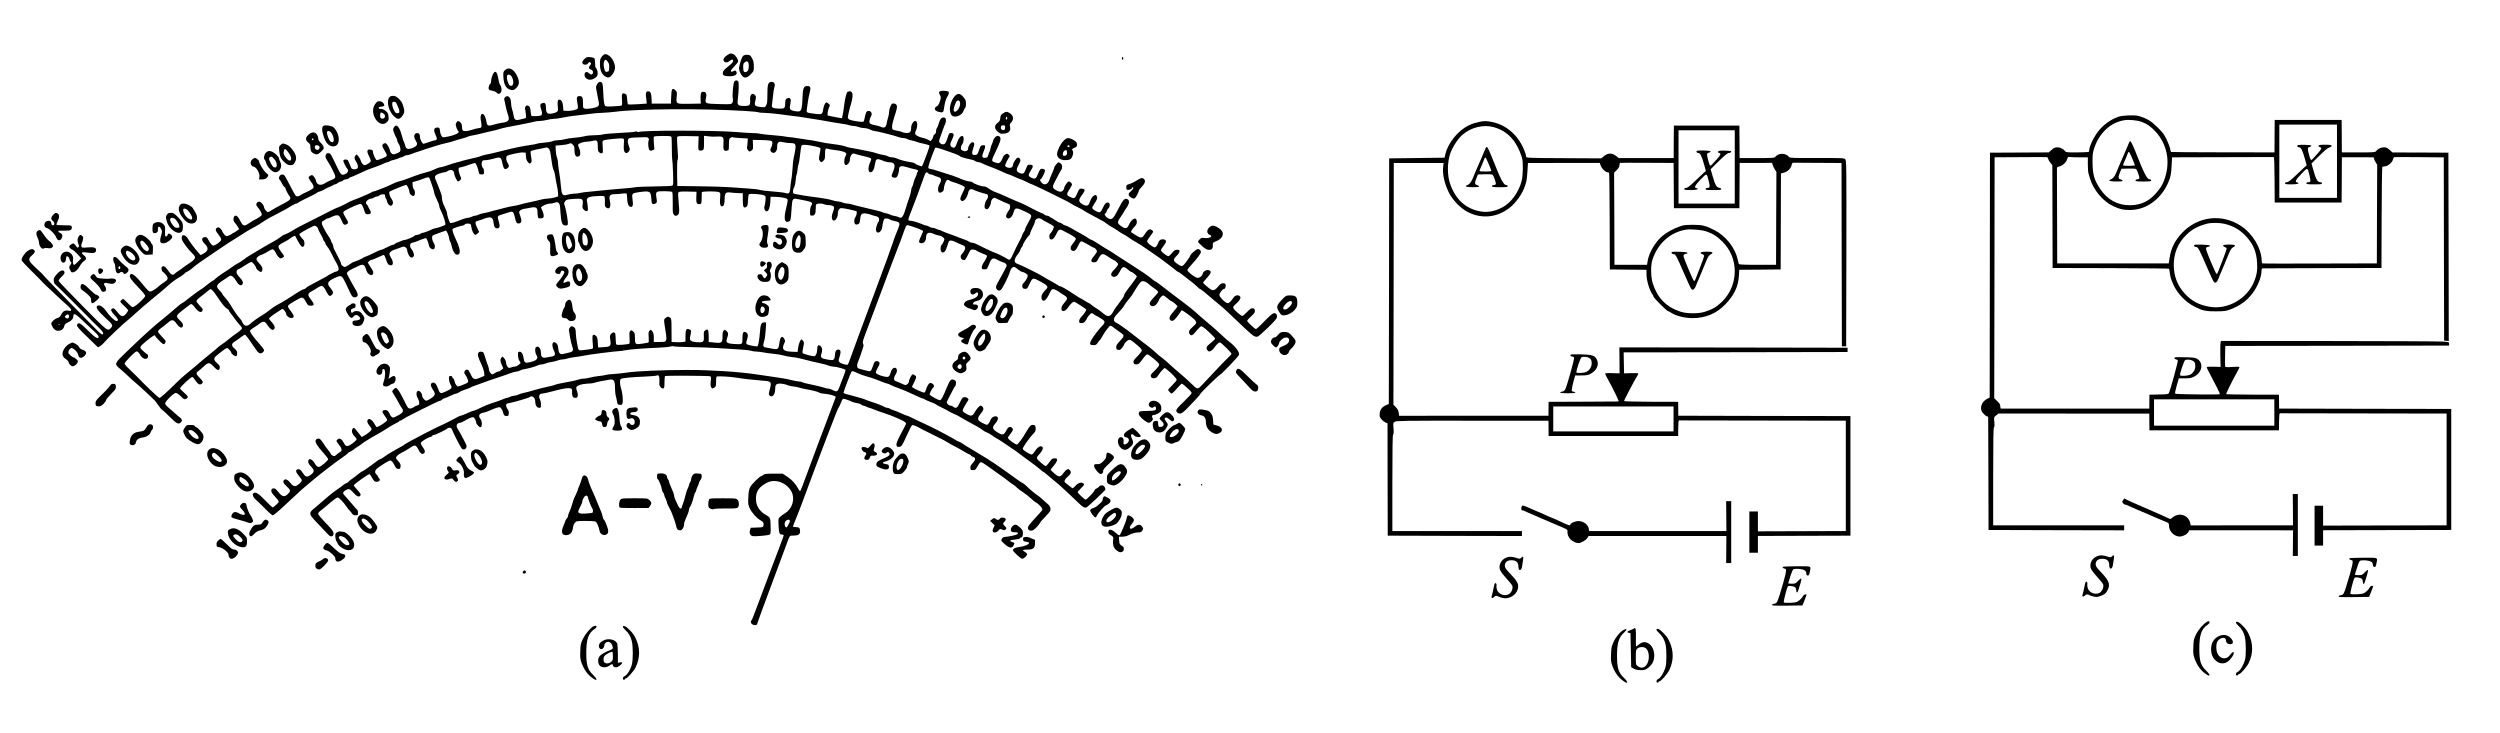 <?xml version="1.0" standalone="no"?>
<!DOCTYPE svg PUBLIC "-//W3C//DTD SVG 20010904//EN"
 "http://www.w3.org/TR/2001/REC-SVG-20010904/DTD/svg10.dtd">
<svg version="1.0" xmlns="http://www.w3.org/2000/svg"
 width="3512pt" height="1030pt" viewBox="0 0 3512 1030"
 preserveAspectRatio="xMidYMid meet">
<g transform="translate(0,1030) scale(0.1,-0.1)"
fill="#000000" stroke="none">
<path d="M10225 9531 c-47 -28 -68 -57 -60 -80 11 -34 50 -37 86 -6 20 16 35
23 41 17 20 -20 1 -47 -64 -97 -64 -48 -83 -79 -71 -111 7 -19 41 -27 103 -25
73 2 106 31 81 70 -8 12 -14 13 -37 2 -53 -24 -49 5 10 65 31 32 56 64 56 71
0 28 -39 90 -65 101 -35 16 -45 15 -80 -7z"/>
<path d="M8455 9505 c-24 -30 -27 -44 -27 -109 1 -88 27 -144 80 -173 29 -16
35 -16 60 -3 36 21 72 86 72 134 0 53 -36 126 -78 159 -48 37 -75 35 -107 -8z
m85 -75 c16 -23 20 -41 18 -82 -3 -49 -5 -53 -30 -56 -23 -3 -28 2 -37 35 -20
70 -10 133 20 133 4 0 17 -13 29 -30z"/>
<path d="M10436 9512 c-16 -19 -43 -98 -53 -159 -3 -22 2 -47 17 -78 39 -80
82 -86 146 -19 43 44 44 47 44 112 0 40 -6 77 -15 92 -8 14 -17 32 -21 40 -11
23 -26 30 -65 30 -22 0 -42 -7 -53 -18z m72 -84 c14 -14 16 -77 3 -111 -11
-27 -44 -40 -60 -24 -6 6 -11 35 -11 63 0 43 4 56 22 68 27 19 31 19 46 4z"/>
<path d="M8211 9472 c-42 -38 -41 -75 3 -80 22 -3 34 3 47 19 14 19 20 21 33
10 14 -11 13 -16 -6 -41 -23 -31 -18 -47 18 -60 17 -7 24 -17 24 -35 0 -35
-26 -42 -55 -15 -31 29 -59 23 -63 -14 -5 -40 31 -76 77 -76 41 0 98 35 105
66 8 30 -3 81 -20 95 -9 7 -14 32 -14 68 0 31 -4 62 -9 70 -5 7 -31 16 -58 18
-44 5 -53 2 -82 -25z"/>
<path d="M15760 9480 c0 -11 5 -20 10 -20 6 0 10 9 10 20 0 11 -4 20 -10 20
-5 0 -10 -9 -10 -20z"/>
<path d="M7093 9314 c-24 -24 -25 -30 -21 -102 5 -94 37 -154 91 -171 42 -14
64 -7 99 33 35 40 36 87 4 156 -47 101 -120 137 -173 84z m100 -99 c33 -69 17
-136 -27 -119 -27 10 -59 128 -39 147 18 19 50 5 66 -28z"/>
<path d="M6920 9248 c-11 -24 -20 -60 -20 -80 0 -20 -5 -40 -11 -43 -16 -10
-30 -55 -24 -75 4 -12 20 -20 49 -24 24 -4 52 -16 61 -26 23 -25 37 -25 59 -1
19 21 14 84 -10 111 -7 9 -18 47 -24 85 -17 106 -47 126 -80 53z"/>
<path d="M10317 9156 c-17 -17 -33 -198 -22 -246 4 -20 2 -39 -8 -54 -15 -22
-17 -22 -184 -18 -198 5 -202 7 -186 78 15 64 3 94 -36 94 -26 0 -31 -4 -36
-32 -3 -18 -5 -55 -3 -83 l3 -50 -160 -3 c-191 -3 -188 -4 -179 98 6 60 4 70
-15 89 -47 47 -59 26 -63 -104 l-3 -80 -135 0 -135 0 -1 55 c-2 75 -12 108
-35 115 -35 11 -51 -13 -45 -64 4 -25 7 -59 9 -76 l2 -30 -128 -9 c-70 -5
-131 -5 -135 -1 -4 3 -9 37 -12 73 -5 62 -7 67 -33 76 -39 14 -45 0 -39 -89 4
-58 1 -76 -9 -79 -8 -3 -60 -7 -116 -10 -75 -4 -104 -2 -112 7 -15 19 -22 75
-27 201 -4 111 -12 136 -45 136 -27 0 -62 -56 -55 -88 3 -15 10 -54 16 -87 6
-33 15 -80 20 -105 7 -37 6 -48 -9 -63 -20 -21 -146 -43 -186 -33 -24 6 -25
10 -25 79 0 80 -9 97 -51 97 -36 0 -43 -22 -28 -96 7 -34 9 -68 6 -77 -7 -19
-100 -39 -159 -35 l-43 3 -5 61 c-5 61 -24 94 -53 94 -22 0 -28 -26 -21 -95 6
-59 5 -64 -18 -79 -13 -9 -45 -19 -69 -22 -61 -8 -79 10 -79 80 0 63 -15 81
-54 66 -30 -11 -33 -30 -11 -94 16 -48 12 -72 -13 -81 -24 -7 -120 -10 -126
-4 -3 3 -9 34 -12 68 -6 54 -11 64 -32 74 -20 9 -26 8 -38 -8 -8 -11 -12 -26
-8 -35 3 -8 8 -41 11 -72 6 -56 5 -57 -23 -63 -16 -3 -46 -10 -66 -16 -55 -14
-75 0 -83 59 -3 26 -13 65 -21 87 -8 23 -14 60 -14 83 0 82 -44 126 -85 86
-10 -11 -14 -25 -10 -38 3 -12 12 -52 20 -91 7 -38 20 -88 29 -110 31 -83 13
-109 -84 -120 -30 -4 -80 -15 -111 -25 -76 -25 -96 -19 -104 33 -3 23 -13 59
-22 80 -31 71 -75 33 -58 -51 4 -20 8 -53 9 -72 1 -34 0 -35 -44 -41 -25 -4
-68 -14 -95 -24 -63 -21 -114 -23 -126 -5 -5 8 -9 32 -9 52 0 25 -7 44 -22 58
-28 26 -42 25 -57 -4 -11 -19 -11 -31 -1 -62 7 -22 19 -46 27 -55 12 -14 10
-19 -14 -35 -27 -18 -102 -40 -174 -51 -33 -4 -37 -2 -52 30 -10 19 -17 49
-17 66 0 35 -17 46 -55 37 -32 -8 -34 -49 -4 -106 22 -42 20 -70 -6 -70 -8 0
-48 -11 -87 -25 -39 -14 -75 -25 -80 -25 -14 0 -48 64 -48 92 0 43 -10 58 -40
58 -44 0 -54 -53 -20 -105 36 -54 21 -81 -59 -109 -51 -17 -79 -7 -87 34 -3
14 -11 39 -19 55 -8 17 -19 48 -24 70 -26 108 -63 171 -95 159 -7 -3 -19 -16
-26 -29 -10 -19 -9 -31 6 -72 10 -26 24 -57 31 -68 7 -11 13 -28 13 -38 0 -10
9 -30 19 -45 26 -37 35 -96 18 -114 -8 -8 -33 -20 -56 -28 -37 -12 -43 -11
-61 5 -11 10 -20 25 -21 34 -1 30 -44 106 -62 109 -22 4 -47 -15 -47 -36 0 -8
13 -36 29 -61 50 -82 50 -84 -24 -114 -36 -15 -72 -27 -80 -27 -16 0 -55 81
-55 116 0 17 -7 25 -25 30 -59 15 -70 -17 -30 -92 14 -26 25 -54 25 -63 0 -20
-59 -61 -87 -61 -22 0 -48 32 -58 71 -4 13 -17 38 -31 54 -24 29 -25 29 -39
11 -21 -27 -19 -45 10 -91 42 -68 27 -109 -36 -103 -28 3 -33 9 -51 58 -12 30
-25 61 -31 68 -13 16 -56 15 -63 -2 -5 -13 35 -98 57 -120 25 -26 -3 -68 -52
-79 -35 -9 -46 6 -104 128 -77 162 -81 170 -109 173 -20 3 -29 -3 -38 -22 -11
-26 -7 -43 22 -86 45 -68 110 -197 110 -219 0 -24 -7 -30 -57 -51 -32 -13 -69
-31 -83 -41 -42 -30 -86 -33 -109 -10 -12 12 -21 28 -21 37 0 26 -40 84 -58
84 -8 0 -24 -7 -34 -16 -17 -16 -17 -18 4 -53 12 -20 25 -38 29 -41 4 -3 13
-19 19 -35 10 -27 9 -32 -15 -51 -15 -11 -52 -31 -83 -44 -31 -13 -68 -32 -81
-42 -28 -21 -54 -23 -69 -5 -6 7 -31 51 -55 97 -25 47 -57 109 -73 139 -31 60
-45 68 -80 53 -24 -12 -34 -55 -15 -66 5 -4 19 -27 31 -52 13 -25 29 -48 36
-51 8 -3 14 -11 14 -18 0 -16 49 -108 62 -116 5 -4 8 -17 6 -29 -2 -18 -27
-36 -113 -80 -60 -31 -128 -69 -149 -83 -21 -15 -45 -27 -52 -27 -15 0 -54 47
-54 67 0 20 -29 62 -51 74 -41 21 -78 -29 -46 -63 31 -33 68 -98 65 -115 -2
-15 -52 -49 -118 -80 -8 -4 -37 -22 -63 -40 -63 -45 -83 -41 -116 23 -33 65
-49 84 -71 84 -33 0 -42 -68 -12 -98 10 -10 28 -34 40 -54 l22 -36 -34 -26
c-19 -14 -38 -26 -42 -26 -4 0 -15 -6 -23 -13 -9 -8 -31 -20 -50 -27 -33 -13
-35 -13 -63 20 -15 19 -28 39 -28 45 0 7 -11 22 -24 34 -20 19 -28 21 -45 12
-31 -17 -26 -42 20 -100 30 -38 39 -57 35 -74 -6 -23 -82 -77 -109 -77 -18 0
-43 29 -72 84 -17 32 -24 36 -50 34 -46 -5 -47 -47 -2 -90 62 -60 57 -103 -18
-143 l-37 -19 -37 41 c-48 54 -134 171 -143 194 -4 10 -18 25 -33 35 -36 23
-59 3 -51 -44 5 -34 88 -146 153 -208 55 -53 46 -72 -72 -149 -33 -21 -64 -44
-70 -50 -5 -6 -28 -22 -50 -35 -21 -13 -47 -32 -57 -42 -33 -33 -53 -23 -109
58 -30 44 -55 54 -76 33 -12 -12 2 -69 16 -69 4 0 22 -18 40 -40 40 -50 36
-67 -27 -108 -26 -17 -58 -41 -72 -54 -51 -47 -108 -80 -128 -73 -11 3 -37 27
-58 53 -139 174 -200 223 -218 177 -11 -29 15 -67 114 -169 61 -63 100 -111
100 -123 0 -21 -108 -125 -157 -151 -24 -13 -28 -11 -85 47 -33 34 -63 61 -68
61 -11 0 -40 -29 -40 -40 0 -4 25 -31 55 -58 30 -28 55 -56 55 -62 0 -6 -12
-27 -27 -46 -43 -52 -72 -47 -124 21 -31 41 -48 55 -63 53 -39 -6 -30 -41 25
-97 50 -50 59 -81 24 -81 -21 0 -98 72 -133 125 -52 79 -113 115 -140 83 -17
-22 17 -70 113 -158 109 -100 116 -112 85 -145 -49 -52 -37 -61 -396 302 -183
186 -336 345 -339 354 -4 10 11 32 41 61 36 36 45 50 39 67 -11 35 -52 27 -97
-20 -22 -23 -44 -52 -49 -66 -10 -27 -2 -74 14 -85 13 -8 381 -374 458 -454
30 -33 92 -94 137 -137 49 -46 82 -85 82 -97 0 -36 -28 -21 -97 50 -38 39
-198 202 -358 363 -159 161 -319 327 -355 367 -36 41 -76 84 -90 94 -14 11
-51 46 -82 77 -71 70 -74 92 -18 142 42 37 48 55 28 75 -19 19 -49 14 -90 -14
-44 -31 -92 -106 -83 -133 3 -10 62 -74 131 -142 70 -68 138 -137 153 -154 14
-16 44 -46 65 -65 22 -19 85 -78 140 -131 56 -53 124 -116 153 -140 28 -24 52
-52 52 -62 1 -16 -4 -18 -38 -12 -50 8 -76 -5 -101 -55 -15 -29 -29 -42 -55
-49 -36 -10 -85 -54 -85 -78 0 -8 10 -32 22 -53 25 -42 66 -58 110 -41 30 11
43 28 52 64 5 21 18 33 50 47 48 20 76 52 76 87 0 54 32 37 161 -89 42 -40
104 -99 139 -130 41 -38 60 -63 56 -73 -12 -33 -47 -12 -150 91 -81 80 -112
105 -129 102 -14 -2 -23 -11 -25 -26 -3 -18 26 -52 141 -163 79 -76 147 -142
151 -146 8 -8 65 33 91 67 32 41 277 273 343 323 15 12 50 42 77 68 57 53 203
179 260 224 76 61 160 132 227 192 38 35 97 78 132 98 34 19 73 46 86 60 13
14 27 25 32 25 11 0 64 36 100 69 34 30 133 100 278 197 63 42 132 89 153 103
46 31 68 46 138 89 30 18 81 51 114 72 72 47 86 55 168 99 35 18 88 51 118 72
30 21 81 52 114 69 33 16 67 34 75 38 8 5 31 17 50 27 65 33 115 61 165 93 28
17 58 32 67 32 9 0 19 4 23 9 3 6 45 29 93 52 48 23 94 45 102 50 8 5 22 12
30 16 8 3 27 15 42 25 14 10 33 18 42 18 8 0 37 13 64 29 27 16 60 32 73 36
13 4 33 14 44 21 11 8 26 14 33 14 8 0 25 9 39 20 14 11 34 20 43 20 10 0 23
7 30 15 7 8 25 15 40 15 15 0 33 7 40 15 7 8 17 15 23 15 5 0 28 9 51 19 23
11 64 29 91 41 28 12 59 26 69 32 11 6 31 14 45 19 58 18 188 68 216 83 17 9
37 16 45 16 9 0 24 6 35 14 11 7 37 16 57 20 20 4 50 13 65 21 15 8 35 15 43
15 8 0 24 7 34 15 11 8 31 15 44 15 13 0 38 6 55 14 18 8 48 19 67 25 35 9 73
22 140 47 19 7 69 22 110 34 41 12 89 26 105 32 17 5 48 13 70 17 42 8 78 18
160 46 28 9 66 20 85 24 19 4 45 13 57 19 12 7 48 16 80 21 32 5 83 16 113 25
30 8 91 22 135 32 44 9 92 21 106 26 50 18 155 40 359 77 63 12 128 26 144 31
16 6 50 10 75 10 26 0 73 7 104 15 32 8 73 15 92 15 18 0 55 4 82 9 134 26
186 34 273 42 52 5 127 14 165 20 39 6 113 13 165 14 52 2 131 8 175 14 320
43 1224 49 1833 12 96 -6 179 -14 185 -18 7 -5 48 -8 92 -9 44 -1 134 -9 200
-18 66 -9 156 -21 200 -26 44 -4 109 -14 145 -20 36 -7 92 -16 125 -20 33 -4
85 -12 115 -18 90 -17 230 -41 306 -52 40 -5 84 -14 98 -20 15 -5 42 -10 60
-10 19 0 50 -7 69 -15 20 -8 56 -15 79 -15 24 0 60 -9 81 -20 20 -11 46 -20
57 -20 31 0 297 -67 353 -89 16 -6 43 -11 60 -11 18 0 41 -6 52 -14 11 -7 40
-16 64 -20 24 -4 55 -12 70 -20 14 -7 59 -19 100 -26 40 -8 75 -19 78 -26 2
-7 -11 -52 -30 -101 -19 -48 -42 -109 -51 -135 -10 -26 -21 -50 -26 -53 -9 -6
-78 21 -100 40 -8 7 -40 16 -70 19 -59 8 -134 28 -188 52 -18 8 -47 14 -65 14
-18 0 -41 6 -52 14 -11 7 -42 16 -70 20 -27 4 -66 13 -85 20 -19 8 -60 19 -90
25 -120 25 -208 42 -269 52 -36 6 -74 16 -85 22 -12 6 -61 17 -111 24 -147 19
-207 29 -281 46 -38 9 -107 21 -154 26 -47 6 -112 16 -145 22 -33 6 -78 12
-100 13 -22 1 -47 5 -55 8 -8 3 -84 11 -168 18 -84 6 -167 16 -185 21 -17 5
-60 9 -95 9 -35 0 -150 7 -255 16 -298 24 -1317 24 -1357 -1 -3 -2 -12 0 -20
5 -8 5 -21 5 -30 0 -9 -5 -108 -13 -220 -18 -113 -6 -218 -15 -233 -21 -16 -6
-68 -11 -116 -11 -48 0 -110 -6 -137 -14 -27 -8 -89 -17 -139 -21 -49 -4 -112
-13 -139 -21 -27 -8 -72 -14 -98 -14 -27 0 -61 -6 -76 -14 -15 -7 -67 -16
-116 -20 -50 -4 -97 -11 -105 -16 -9 -4 -52 -13 -96 -18 -44 -6 -120 -20 -170
-30 -93 -20 -107 -23 -285 -68 -58 -15 -127 -30 -155 -35 -27 -5 -59 -13 -70
-18 -21 -11 -111 -34 -213 -56 -34 -8 -66 -17 -71 -20 -6 -3 -29 -9 -53 -14
-24 -5 -83 -23 -131 -40 -48 -17 -97 -31 -107 -31 -18 0 -50 -12 -125 -46 -16
-7 -48 -18 -70 -23 -56 -14 -124 -35 -160 -50 -35 -14 -114 -43 -165 -61 -19
-6 -51 -15 -70 -20 -19 -4 -62 -21 -95 -38 -33 -17 -87 -41 -120 -53 -33 -12
-74 -28 -92 -35 -17 -8 -37 -14 -45 -14 -8 0 -18 -4 -23 -9 -6 -5 -39 -21 -75
-36 -36 -15 -78 -33 -95 -41 -16 -7 -57 -23 -90 -35 -33 -13 -67 -28 -75 -34
-19 -14 -147 -75 -157 -75 -7 0 -147 -69 -233 -115 -25 -13 -76 -39 -115 -58
-122 -60 -239 -121 -270 -143 -32 -22 -116 -64 -129 -64 -4 0 -24 -14 -45 -30
-20 -17 -65 -45 -98 -63 -34 -17 -124 -69 -200 -115 -76 -46 -147 -88 -158
-95 -11 -7 -38 -25 -59 -42 -41 -31 -66 -46 -101 -64 -11 -6 -45 -28 -75 -50
-30 -22 -75 -52 -100 -67 -40 -24 -127 -89 -140 -105 -3 -3 -16 -12 -30 -19
-14 -7 -47 -32 -75 -55 -45 -37 -71 -56 -126 -90 -9 -5 -42 -30 -74 -55 -105
-83 -140 -109 -149 -109 -4 -1 -40 -30 -80 -64 -39 -35 -114 -98 -166 -140
-173 -140 -256 -215 -522 -470 -185 -177 -186 -178 -103 -247 30 -25 85 -74
122 -110 38 -36 82 -76 98 -88 30 -23 232 -209 268 -247 10 -11 35 -44 54 -73
19 -29 44 -57 55 -63 11 -6 59 -51 108 -100 94 -94 121 -107 154 -70 14 15 15
24 7 40 -6 11 -18 24 -25 28 -8 4 -34 26 -58 48 -23 22 -67 60 -95 83 -32 27
-53 52 -53 64 0 28 121 148 150 148 13 0 40 -18 67 -45 47 -48 54 -51 84 -35
30 17 23 34 -36 85 -30 25 -55 52 -55 58 0 21 157 167 173 161 8 -3 29 -27 46
-55 33 -50 63 -63 89 -37 20 20 14 32 -33 80 -52 53 -55 70 -18 95 14 10 47
37 71 61 69 65 85 65 142 3 54 -59 83 -65 88 -18 3 23 -5 36 -37 64 -52 44
-54 72 -5 110 20 15 57 45 82 66 26 20 54 37 62 37 16 0 60 -51 60 -69 0 -5
14 -19 31 -32 36 -26 53 -16 51 32 -1 24 -10 39 -36 61 -48 40 -48 69 2 99 20
13 59 40 86 61 27 22 54 37 60 35 10 -3 68 -82 142 -194 44 -67 67 -80 100
-58 13 8 24 24 24 34 0 9 -26 46 -58 82 -31 35 -60 68 -65 74 -65 84 -79 107
-73 120 3 8 26 27 52 43 25 15 62 39 81 55 51 39 75 35 107 -15 37 -58 72 -84
91 -68 25 21 17 55 -25 101 -22 24 -40 47 -40 50 0 11 35 41 98 82 35 23 71
47 79 52 11 8 20 3 39 -18 13 -15 24 -36 24 -45 0 -28 46 -64 77 -60 43 5 39
31 -12 98 -35 45 -44 64 -37 76 8 15 69 53 160 101 42 22 58 13 93 -53 25 -46
29 -49 65 -49 53 0 54 20 4 84 -52 66 -50 88 10 119 25 13 57 32 72 43 15 11
39 23 52 29 28 10 47 -8 85 -84 29 -56 44 -65 71 -41 28 26 25 47 -15 95 -58
69 -47 95 57 144 91 42 99 39 146 -56 22 -46 52 -108 66 -139 31 -68 47 -83
81 -75 48 12 42 43 -30 161 -13 22 -31 54 -40 70 -9 17 -25 47 -36 69 -19 37
-20 39 -2 58 10 11 43 31 73 45 30 13 69 31 85 40 48 24 76 15 90 -32 18 -61
34 -85 63 -96 21 -8 29 -7 38 6 16 21 7 51 -33 107 -18 26 -33 52 -33 56 0 14
35 42 54 42 9 0 49 16 88 35 39 20 76 34 82 32 6 -3 20 -33 31 -67 13 -43 26
-65 41 -72 56 -26 71 28 29 97 -14 22 -25 47 -25 56 0 21 30 47 66 59 16 4 54
18 83 29 50 19 57 19 78 6 14 -10 23 -25 23 -41 0 -13 9 -43 21 -65 21 -43 52
-50 72 -18 11 18 -11 77 -40 111 -8 9 -13 29 -11 44 2 23 9 30 37 35 18 4 43
11 55 17 32 15 120 47 129 47 10 0 36 -65 44 -108 6 -33 53 -63 72 -44 17 17
13 59 -9 92 -25 38 -27 94 -2 101 9 3 51 19 93 35 42 16 79 29 83 29 11 0 46
-82 46 -110 0 -14 7 -35 15 -47 8 -11 17 -40 21 -64 4 -24 18 -61 31 -82 20
-31 29 -38 51 -35 48 5 41 75 -23 213 -38 81 -56 138 -46 148 12 12 118 47
142 47 9 0 22 7 29 16 9 10 26 14 49 12 35 -3 36 -5 43 -50 7 -52 36 -108 55
-108 7 0 22 9 33 20 l21 21 -26 54 c-33 71 -33 93 3 101 15 3 43 12 62 19 124
50 154 41 164 -46 7 -62 22 -82 58 -77 31 4 34 35 12 105 -20 65 -17 70 58 92
24 7 57 17 73 23 67 24 77 19 93 -47 22 -93 29 -105 56 -105 43 0 51 33 26
102 -22 60 -22 61 -3 80 11 10 37 21 59 24 21 2 62 10 90 16 69 14 94 1 94
-51 0 -21 3 -53 6 -70 6 -30 9 -32 43 -29 31 3 36 7 39 30 2 15 -6 49 -18 75
l-21 48 21 17 c24 19 82 38 119 38 14 0 39 5 57 12 28 10 36 9 52 -5 16 -14
20 -37 25 -125 3 -59 12 -125 20 -147 12 -34 19 -40 46 -43 22 -2 33 2 37 13
10 25 -26 232 -50 286 -4 9 2 26 13 41 19 24 29 26 123 33 122 9 133 2 123
-80 -6 -45 -4 -52 19 -74 16 -15 31 -21 42 -17 14 5 16 16 11 64 -3 31 -9 67
-12 79 -5 14 0 28 12 40 16 16 40 21 123 27 79 5 106 3 112 -6 4 -7 7 -42 6
-77 -2 -52 1 -66 17 -77 47 -34 71 6 54 87 -17 78 -4 99 63 100 29 0 76 4 104
8 28 4 56 5 62 3 7 -2 12 -25 12 -55 0 -73 16 -124 41 -132 38 -12 48 17 35
102 -12 83 -8 88 87 102 160 22 169 17 177 -93 4 -61 8 -71 25 -74 11 -1 28 3
39 11 16 12 17 20 8 78 -14 88 -8 93 113 92 55 0 101 -5 107 -11 7 -7 10 -62
9 -155 -2 -126 0 -146 16 -164 14 -17 23 -19 41 -12 35 14 40 44 26 184 -9 93
-10 133 -2 143 8 9 42 12 132 10 l121 -3 -3 -76 c-4 -83 7 -103 50 -97 22 3
23 8 25 78 0 41 2 81 2 88 1 16 213 17 243 1 19 -10 20 -17 14 -85 -7 -77 2
-114 29 -114 23 0 35 35 35 103 0 84 17 102 85 91 26 -3 75 -7 109 -8 l61 -1
0 -93 c0 -102 11 -124 50 -98 17 11 20 26 23 92 2 45 8 81 14 85 19 12 191 -2
215 -17 21 -13 22 -19 16 -77 -3 -34 -10 -70 -14 -79 -12 -23 9 -68 32 -68 27
0 48 56 51 135 l3 70 55 -1 c74 -1 157 -14 175 -28 16 -11 14 -26 -13 -141
-33 -136 -21 -199 35 -180 26 10 28 15 36 85 4 41 9 106 11 144 6 92 17 103
88 87 29 -7 80 -17 113 -22 33 -6 67 -17 75 -25 13 -12 12 -18 -3 -43 -11 -18
-17 -50 -17 -85 0 -56 0 -56 30 -56 37 0 50 27 50 105 0 39 4 54 16 59 26 10
84 7 107 -6 12 -6 35 -11 52 -10 16 2 42 -3 58 -9 32 -14 32 -26 2 -109 -18
-50 -8 -100 19 -100 27 0 56 50 56 95 0 26 7 51 18 64 15 18 23 20 72 12 46
-7 104 -20 168 -37 16 -5 8 -57 -14 -91 -18 -28 -18 -77 0 -92 9 -8 22 -8 38
-2 21 8 26 18 31 66 8 79 24 94 87 84 27 -4 57 -12 67 -17 10 -5 33 -12 52
-16 19 -3 40 -11 48 -17 15 -13 18 -55 4 -64 -5 -3 -17 -30 -26 -60 -11 -41
-13 -60 -5 -75 23 -43 75 -6 84 60 3 25 10 62 16 83 10 33 14 37 43 37 18 0
40 -7 51 -15 10 -8 39 -17 63 -21 24 -3 51 -13 59 -21 18 -19 15 -33 -46 -178
-10 -22 -25 -67 -35 -100 -9 -33 -115 -323 -235 -645 -254 -681 -304 -817
-355 -960 -20 -58 -40 -108 -44 -112 -11 -12 -98 12 -116 32 -17 19 -17 23 -1
74 22 70 18 100 -12 104 -32 5 -51 -23 -52 -74 0 -22 -6 -49 -14 -59 -13 -17
-19 -18 -86 -8 -90 14 -109 30 -92 76 17 48 15 91 -6 110 -35 32 -52 16 -52
-48 0 -40 -17 -82 -36 -89 -17 -7 -151 27 -166 42 -7 7 -6 29 5 79 14 60 14
71 1 91 -8 12 -19 22 -25 22 -15 0 -42 -69 -48 -125 l-6 -50 -80 3 c-121 5
-148 33 -108 117 14 29 15 38 3 59 -31 58 -59 38 -70 -49 -11 -91 -21 -100
-96 -85 -33 7 -74 15 -92 17 -43 7 -48 23 -28 86 10 29 20 100 23 160 l6 107
-25 0 c-43 0 -55 -26 -62 -135 -8 -107 -23 -192 -35 -200 -14 -8 -135 16 -150
30 -11 11 -11 21 4 64 18 56 14 86 -16 102 -36 19 -49 -5 -49 -86 0 -86 0 -86
-120 -78 -102 7 -117 20 -95 83 20 58 19 73 -9 99 -22 20 -25 21 -40 6 -12
-12 -16 -35 -16 -86 0 -86 -10 -93 -119 -82 l-75 8 0 85 c-1 91 -11 106 -51
76 -17 -12 -20 -24 -17 -79 3 -84 -5 -91 -100 -85 -82 6 -103 23 -93 73 19 92
18 94 -9 106 -43 20 -56 -1 -56 -92 l0 -78 -32 -6 c-18 -3 -62 -5 -98 -3 l-65
3 -1 164 c0 148 -2 165 -19 177 -25 19 -38 18 -66 -5 -23 -18 -23 -20 -11
-107 7 -49 16 -110 21 -137 5 -31 4 -55 -3 -70 -11 -20 -19 -22 -91 -22 l-80
0 0 60 c0 45 -5 68 -21 89 -20 27 -21 28 -38 10 -16 -15 -18 -29 -13 -92 4
-52 2 -74 -6 -76 -7 -2 -45 -9 -86 -15 -95 -15 -101 -10 -101 80 0 57 -3 71
-22 89 -26 24 -32 25 -48 5 -9 -11 -10 -36 -6 -87 4 -40 3 -78 -2 -85 -8 -12
-154 -25 -179 -16 -9 4 -13 24 -13 67 0 33 -3 71 -6 84 -8 29 -38 28 -61 -2
-17 -21 -18 -31 -9 -85 13 -83 2 -94 -98 -99 l-74 -4 -4 72 c-3 60 -8 75 -26
91 -41 32 -54 15 -48 -60 8 -100 9 -112 2 -119 -4 -3 -39 -10 -79 -15 -134
-15 -118 -24 -138 78 -10 50 -18 113 -19 140 0 71 -8 91 -38 105 -23 10 -29 9
-45 -11 -14 -17 -17 -32 -12 -54 4 -16 10 -57 15 -90 5 -33 16 -81 25 -107 26
-74 20 -89 -45 -103 -30 -7 -66 -15 -80 -19 -41 -11 -62 13 -68 78 -4 45 -10
60 -30 76 -51 41 -70 -26 -30 -107 27 -54 18 -75 -38 -84 -21 -3 -55 -9 -75
-13 -45 -10 -69 11 -69 59 0 69 -33 111 -69 88 -19 -12 -16 -77 5 -111 32 -50
5 -79 -94 -102 -65 -15 -77 -7 -86 58 -8 60 -31 94 -59 90 -19 -3 -22 -9 -20
-50 0 -26 9 -61 20 -78 l18 -32 -28 -24 c-15 -13 -38 -24 -49 -24 -12 0 -37
-6 -56 -12 -31 -12 -35 -11 -53 11 -10 13 -19 37 -19 55 -1 18 -11 43 -26 61
-24 29 -25 29 -39 11 -20 -26 -19 -52 6 -106 l20 -45 -26 -22 c-14 -13 -34
-23 -43 -23 -9 0 -30 -9 -47 -20 -16 -11 -33 -20 -37 -20 -17 0 -48 42 -48 65
0 13 -7 39 -14 57 -8 18 -26 69 -39 113 -22 76 -25 80 -54 83 -24 2 -34 -2
-43 -18 -14 -25 -3 -63 46 -165 18 -39 34 -90 36 -114 l3 -42 -59 -25 c-80
-35 -99 -28 -133 46 -15 33 -33 62 -40 64 -35 14 -66 -32 -41 -62 26 -33 50
-91 45 -107 -4 -8 -15 -18 -24 -21 -10 -3 -36 -14 -59 -25 -23 -10 -48 -19
-57 -19 -20 0 -43 34 -52 77 -4 18 -10 33 -15 33 -5 0 -12 9 -15 21 -5 14 -14
19 -28 17 -19 -3 -22 -8 -19 -47 2 -25 12 -60 23 -78 26 -42 18 -54 -69 -94
-76 -36 -82 -33 -112 50 -24 65 -49 87 -81 70 -26 -13 -20 -46 17 -101 36 -51
29 -76 -31 -115 -27 -18 -57 -33 -67 -33 -21 0 -58 46 -58 74 -1 31 -33 69
-56 64 -28 -5 -30 -60 -5 -104 12 -19 21 -48 21 -64 0 -24 -5 -31 -27 -36 -16
-4 -39 -15 -52 -26 -13 -10 -36 -18 -51 -18 -25 0 -33 10 -88 123 -58 117 -92
167 -112 167 -13 0 -50 -37 -50 -49 0 -6 13 -29 29 -53 16 -24 41 -68 57 -98
15 -30 36 -66 46 -79 37 -48 24 -71 -69 -118 -51 -25 -53 -26 -73 -8 -11 10
-20 22 -20 28 0 5 -9 22 -21 39 -17 23 -27 29 -52 26 -44 -4 -44 -26 -2 -80
19 -26 35 -53 35 -61 0 -17 -121 -97 -147 -97 -5 0 -20 21 -33 46 -28 51 -70
80 -89 61 -19 -19 -12 -52 19 -87 17 -18 30 -41 30 -51 0 -18 -49 -59 -107
-92 l-31 -17 -24 30 c-50 65 -80 100 -89 100 -4 0 -13 -9 -19 -21 -15 -27 1
-73 35 -105 14 -13 25 -28 25 -34 0 -15 -52 -61 -95 -84 -44 -24 -62 -16 -89
38 -25 50 -60 67 -86 40 -19 -19 -19 -20 20 -69 45 -57 50 -89 18 -106 -13 -6
-35 -23 -50 -37 -24 -22 -31 -24 -53 -14 -14 6 -25 16 -25 21 0 6 -20 34 -44
64 -24 29 -49 64 -56 78 -7 13 -18 29 -24 36 -6 7 -17 19 -24 28 -17 20 -51
16 -66 -7 -15 -25 20 -86 105 -178 38 -41 69 -82 69 -92 0 -20 -105 -108 -128
-108 -25 0 -36 10 -65 57 -39 62 -87 70 -87 15 0 -17 14 -40 41 -68 51 -52 48
-78 -10 -118 -50 -35 -70 -29 -107 29 -29 47 -50 60 -78 49 -27 -10 -18 -43
24 -91 22 -25 40 -52 40 -60 0 -25 -66 -83 -93 -83 -26 0 -40 10 -74 53 -28
36 -61 51 -79 36 -24 -20 -16 -47 27 -86 64 -59 66 -69 28 -109 -50 -52 -83
-47 -137 22 -36 45 -49 55 -70 52 -21 -2 -28 -9 -30 -29 -2 -20 9 -39 45 -79
73 -79 73 -78 23 -122 -23 -21 -46 -38 -50 -38 -4 0 -51 45 -104 100 -97 100
-134 122 -165 101 -20 -13 -6 -57 26 -84 15 -12 72 -68 128 -124 55 -57 108
-103 116 -103 9 0 54 34 100 76 109 100 276 255 297 275 10 9 51 45 92 79 41
34 96 80 121 101 26 22 60 49 77 62 17 12 68 52 114 88 46 36 121 92 168 124
47 32 89 64 93 71 4 8 12 14 18 14 9 0 67 37 79 51 3 3 22 15 43 28 21 13 43
28 50 35 11 11 44 32 145 93 21 12 62 36 92 52 30 16 85 50 123 75 37 25 90
55 117 68 28 13 50 26 50 30 0 5 6 8 14 8 7 0 25 9 40 21 14 11 72 43 128 70
57 27 110 54 118 59 8 6 26 15 40 20 14 6 43 20 65 32 22 12 47 25 55 28 8 4
35 17 60 28 25 12 50 22 56 22 6 0 17 6 23 14 7 8 24 17 38 21 15 3 53 20 86
36 32 16 67 29 77 29 9 0 28 8 41 19 13 10 51 27 84 37 33 10 67 23 75 29 8 6
31 16 50 22 19 6 67 23 105 38 39 15 138 50 220 77 83 28 173 58 200 69 28 10
62 19 75 19 14 0 34 6 45 14 11 7 36 16 55 18 57 8 163 38 192 53 14 8 40 15
58 15 17 0 43 6 58 14 15 7 50 16 79 20 28 4 68 13 87 21 19 8 51 15 69 15 19
0 52 6 73 14 22 7 71 16 109 20 39 4 97 14 130 21 54 13 435 61 495 63 14 0
48 5 75 11 55 12 269 28 470 36 72 3 145 10 162 16 18 6 38 7 45 3 7 -4 111
-9 233 -11 121 -1 297 -8 390 -14 94 -6 231 -14 305 -19 74 -4 148 -13 163
-19 16 -6 49 -11 75 -11 26 -1 67 -6 92 -11 25 -6 90 -15 145 -20 55 -5 120
-16 144 -24 24 -8 74 -17 110 -21 36 -3 89 -12 116 -19 77 -21 264 -66 320
-77 28 -6 65 -16 83 -24 18 -8 47 -14 65 -15 47 0 170 -34 175 -48 2 -6 -12
-50 -32 -99 -19 -48 -44 -112 -54 -142 -23 -64 -37 -70 -93 -41 -22 12 -50 21
-64 21 -13 0 -36 5 -52 11 -27 11 -148 40 -245 59 -26 5 -56 13 -67 19 -11 6
-32 11 -47 11 -14 0 -61 9 -103 19 -74 19 -133 29 -331 57 -52 7 -124 18 -160
23 -239 37 -650 64 -975 63 -346 0 -718 -16 -848 -37 -53 -8 -137 -17 -185
-20 -49 -2 -100 -8 -113 -13 -13 -5 -58 -12 -99 -16 -41 -4 -97 -14 -124 -22
-27 -8 -67 -14 -87 -14 -21 0 -50 -5 -66 -11 -31 -12 -125 -32 -244 -53 -41
-7 -82 -17 -90 -22 -8 -5 -41 -14 -74 -21 -76 -15 -161 -36 -250 -63 -38 -12
-92 -26 -120 -31 -27 -6 -62 -17 -77 -25 -15 -8 -40 -14 -55 -14 -15 0 -41 -7
-57 -15 -15 -8 -35 -15 -43 -15 -8 0 -29 -7 -46 -15 -38 -17 -110 -43 -152
-55 -44 -12 -142 -53 -217 -91 -20 -11 -44 -19 -53 -19 -8 0 -49 -16 -89 -35
-41 -19 -81 -35 -90 -35 -8 0 -37 -12 -63 -28 -27 -15 -71 -38 -98 -51 -28
-13 -57 -28 -65 -33 -8 -4 -22 -11 -30 -14 -81 -32 -493 -247 -536 -279 -18
-14 -43 -30 -56 -35 -13 -6 -36 -19 -53 -30 -16 -10 -51 -30 -78 -44 -26 -14
-68 -41 -94 -61 -25 -19 -51 -35 -57 -35 -7 0 -21 -7 -31 -15 -88 -67 -212
-155 -220 -155 -8 0 -64 -40 -90 -64 -11 -10 -36 -28 -55 -41 -19 -12 -44 -32
-54 -44 -11 -11 -25 -21 -32 -21 -7 0 -27 -12 -45 -27 -18 -16 -47 -37 -64
-48 -45 -28 -147 -109 -220 -175 -34 -30 -81 -71 -104 -89 -63 -51 -71 -60
-71 -85 0 -29 18 -52 128 -166 48 -49 98 -103 112 -119 33 -40 65 -48 80 -22
19 36 0 68 -106 176 -57 59 -104 115 -104 125 0 10 12 28 27 39 35 27 71 56
158 131 39 33 78 60 89 60 19 0 82 -65 125 -129 13 -20 32 -44 43 -54 10 -10
25 -29 34 -42 12 -19 25 -25 50 -25 32 0 34 2 34 34 0 19 -4 37 -9 41 -6 3
-45 47 -87 98 -43 51 -86 100 -96 110 -26 26 -22 45 14 67 48 29 61 25 110
-29 49 -55 79 -69 97 -47 16 19 10 29 -56 103 -18 20 -33 39 -33 44 0 13 204
159 219 157 8 -2 24 -23 36 -47 12 -24 29 -47 36 -52 22 -14 55 -11 69 6 10
13 10 19 -4 33 -9 10 -16 23 -16 28 0 5 -9 17 -20 27 -30 25 -25 59 12 88 66
50 163 109 179 109 20 0 42 -25 65 -75 15 -30 26 -41 46 -43 22 -3 29 2 34 22
8 33 0 55 -37 94 -28 30 -30 36 -19 56 6 12 35 35 63 50 65 34 82 44 134 78
62 42 78 38 110 -27 28 -57 54 -75 78 -55 22 19 18 42 -16 88 -17 23 -29 50
-27 59 4 20 108 83 137 83 5 0 14 7 21 15 7 8 20 15 30 15 19 0 177 77 186 91
3 5 16 9 30 9 18 0 27 -8 35 -27 25 -66 121 -251 138 -267 37 -34 83 14 58 62
-8 15 -20 38 -26 52 -18 38 -75 142 -94 171 -26 38 -7 78 37 79 10 0 44 16 76
35 32 19 71 38 86 41 24 5 32 1 47 -24 9 -17 17 -39 17 -49 0 -11 13 -31 28
-46 22 -21 31 -24 40 -15 19 19 14 82 -8 111 -36 46 -19 80 47 90 21 4 61 17
88 31 28 13 70 30 94 37 41 12 45 12 62 -10 11 -13 22 -35 25 -50 9 -44 20
-56 50 -56 26 0 29 4 32 34 2 23 -3 43 -17 62 -12 16 -21 39 -21 53 0 21 6 26
38 31 69 12 283 74 296 87 32 28 76 -11 76 -68 0 -49 23 -84 56 -84 22 0 24 4
24 45 0 26 -7 60 -16 77 -22 42 -6 78 33 78 16 0 80 14 143 31 233 62 287 61
277 -5 -2 -17 0 -43 5 -58 8 -22 16 -28 39 -28 23 0 30 5 35 27 4 15 1 40 -6
57 -25 62 -20 78 35 97 28 10 78 18 112 19 34 0 74 5 90 11 26 10 140 33 224
46 53 7 69 -20 69 -116 0 -41 4 -88 9 -105 6 -17 13 -53 18 -81 8 -47 10 -50
40 -53 28 -3 33 1 39 23 10 38 -2 152 -20 205 -19 53 -21 126 -4 136 19 12
145 25 323 32 94 4 176 11 184 16 25 16 39 -19 35 -82 -4 -47 -1 -61 15 -80
11 -13 28 -22 38 -20 15 3 18 15 18 85 0 45 4 85 7 89 9 8 613 5 635 -3 12 -5
14 -18 8 -72 -5 -50 -3 -71 8 -85 14 -19 16 -19 41 -3 24 16 26 23 26 87 0 49
4 70 13 71 50 4 187 -4 262 -16 103 -17 248 -33 383 -44 121 -9 125 -14 95
-126 -14 -53 -15 -66 -4 -79 35 -42 81 6 81 84 0 66 13 80 70 80 27 0 72 -9
100 -20 28 -11 65 -20 82 -20 16 0 51 -7 77 -14 25 -8 73 -19 106 -25 80 -13
173 -37 188 -49 7 -6 37 -12 67 -14 74 -7 160 -30 160 -45 0 -6 -9 -31 -19
-56 -21 -48 -400 -1061 -446 -1190 -15 -42 -31 -77 -36 -77 -5 0 -16 15 -25
33 -33 65 -88 126 -152 168 l-66 44 -127 0 c-107 0 -130 -3 -146 -18 -11 -9
-24 -17 -29 -17 -20 0 -133 -112 -154 -152 -18 -34 -24 -65 -27 -144 -5 -92
-3 -105 20 -157 27 -59 102 -142 151 -167 38 -20 50 -41 42 -73 -6 -25 -9 -26
-93 -29 l-87 -3 -10 -33 c-12 -41 4 -78 36 -84 43 -7 227 9 242 22 13 10 15
32 12 122 -3 115 -5 118 -61 150 -97 54 -145 132 -145 232 0 104 44 167 157
225 117 59 278 -2 343 -128 51 -100 12 -237 -85 -297 -27 -17 -62 -42 -76 -56
-26 -24 -26 -26 -21 -124 5 -107 12 -124 48 -124 13 0 24 -5 24 -11 0 -6 -23
-70 -51 -143 -48 -125 -71 -185 -139 -366 -16 -44 -43 -116 -60 -160 -16 -44
-43 -116 -60 -160 -16 -44 -44 -117 -61 -163 -17 -45 -40 -107 -52 -137 -11
-30 -24 -59 -29 -64 -19 -22 -8 -52 24 -64 33 -12 58 -3 58 22 0 6 86 240 191
521 104 280 199 535 210 565 58 157 49 145 104 145 68 0 95 17 95 58 0 48 -13
62 -60 61 -22 -1 -40 3 -40 8 0 5 23 66 52 136 28 69 68 171 88 227 177 482
486 1292 496 1300 7 6 22 36 34 67 12 32 26 60 31 64 10 6 84 -18 129 -41 14
-7 46 -16 72 -19 25 -4 52 -14 58 -21 7 -8 20 -15 29 -15 9 0 29 -7 45 -15 15
-8 33 -15 38 -15 6 0 36 -11 67 -24 31 -13 94 -36 141 -50 112 -36 270 -104
295 -128 16 -15 17 -22 8 -36 -6 -9 -39 -72 -73 -139 -48 -94 -61 -128 -56
-148 6 -22 12 -26 37 -23 35 3 42 14 105 153 58 128 68 147 82 152 11 5 75
-23 132 -57 8 -5 40 -21 70 -35 30 -15 75 -37 100 -50 25 -13 68 -34 95 -47
28 -13 69 -36 93 -51 24 -15 53 -32 65 -38 36 -16 139 -73 182 -100 22 -15 50
-29 63 -33 12 -4 22 -11 22 -16 0 -4 14 -13 30 -19 40 -14 39 -40 -5 -88 -27
-29 -35 -45 -33 -68 3 -27 6 -30 37 -30 31 0 37 5 61 49 14 27 33 54 41 59 16
10 28 3 214 -131 50 -36 106 -76 125 -89 19 -14 46 -34 60 -46 14 -13 41 -32
61 -44 19 -12 44 -32 55 -44 10 -12 49 -41 85 -64 36 -24 87 -64 113 -89 25
-25 59 -52 75 -60 43 -23 93 -84 83 -102 -5 -9 -52 -62 -105 -119 -70 -75 -97
-111 -97 -129 0 -35 32 -52 71 -36 26 11 91 80 100 107 2 6 37 46 78 88 68 72
73 79 68 112 -3 19 -16 42 -29 53 -13 10 -45 39 -73 65 -27 26 -62 55 -77 64
-37 24 -116 89 -160 134 -20 20 -42 37 -47 37 -5 0 -48 28 -96 63 -47 34 -119
85 -158 114 -72 52 -214 148 -252 170 -11 7 -44 27 -74 45 -105 64 -119 73
-177 107 -33 19 -72 44 -89 56 -16 12 -41 26 -55 30 -14 4 -32 13 -40 20 -16
14 -268 148 -360 192 -30 14 -102 48 -160 75 -58 28 -118 56 -133 64 -16 8
-33 14 -38 14 -6 0 -43 16 -84 35 -41 19 -87 37 -102 41 -15 4 -37 13 -48 20
-11 8 -29 14 -40 14 -11 0 -29 6 -40 13 -24 15 -108 48 -185 72 -30 10 -68 23
-85 31 -16 7 -48 18 -70 23 -22 6 -71 19 -110 31 -38 11 -82 23 -97 26 -16 4
-28 11 -28 16 0 15 101 282 112 295 11 13 22 11 94 -24 29 -13 76 -30 105 -38
51 -13 119 -35 164 -54 61 -26 132 -51 142 -51 7 0 27 -9 45 -19 18 -11 69
-31 113 -46 44 -15 135 -54 203 -86 67 -32 128 -59 135 -59 7 0 21 -6 32 -14
11 -7 48 -24 83 -36 34 -13 65 -26 67 -30 2 -4 44 -27 92 -50 49 -24 95 -48
103 -55 8 -6 40 -22 70 -34 30 -13 61 -28 69 -35 13 -10 116 -68 236 -132 28
-15 66 -39 85 -54 19 -15 46 -31 60 -35 13 -4 36 -16 50 -25 51 -36 121 -80
126 -80 2 0 28 -17 57 -37 28 -20 72 -50 97 -66 75 -49 106 -71 141 -100 19
-15 79 -60 134 -99 55 -39 119 -88 142 -109 24 -22 46 -39 50 -39 5 0 20 -11
35 -25 14 -13 53 -46 85 -72 89 -72 113 -93 182 -158 35 -33 78 -73 96 -90 18
-16 62 -58 97 -92 62 -59 75 -67 108 -64 14 1 270 242 270 254 0 3 -4 17 -10
31 -12 32 -62 36 -82 7 -7 -10 -23 -21 -35 -25 -12 -4 -25 -17 -29 -29 -6 -23
-108 -127 -123 -127 -14 0 -111 91 -111 104 0 6 20 31 45 55 50 48 52 53 30
71 -24 20 -72 4 -106 -35 -17 -19 -35 -35 -39 -35 -7 0 -35 21 -107 80 -18 14
-4 48 32 78 49 41 59 65 36 93 -17 21 -22 22 -43 11 -13 -7 -34 -29 -48 -48
-41 -60 -63 -62 -126 -8 -30 26 -54 50 -54 53 0 4 20 31 45 60 26 31 45 63 45
77 0 21 -5 24 -35 24 -25 0 -39 -6 -52 -26 -10 -14 -30 -40 -44 -57 -25 -30
-27 -30 -50 -15 -13 9 -43 35 -67 57 -49 45 -48 48 12 115 38 42 47 83 20 93
-26 10 -63 -15 -92 -62 -15 -25 -35 -48 -45 -51 -19 -6 -122 56 -129 78 -6 18
101 168 164 231 18 18 24 61 12 91 -4 10 -18 16 -35 16 -25 0 -35 -9 -67 -57
-20 -32 -39 -62 -42 -68 -23 -46 -97 -146 -111 -150 -20 -7 -129 72 -129 93 0
8 16 33 35 56 37 46 42 65 23 84 -26 26 -56 14 -80 -34 -35 -70 -54 -74 -127
-28 -73 47 -77 67 -26 127 41 47 46 84 13 96 -28 10 -73 -18 -84 -52 -9 -30
-37 -66 -49 -67 -6 0 -35 12 -65 28 -73 36 -77 61 -20 133 30 38 39 57 34 73
-7 22 -22 36 -40 36 -15 0 -58 -49 -84 -98 -29 -52 -55 -54 -123 -11 -38 23
-47 34 -42 49 7 21 46 92 71 126 13 19 13 23 -1 38 -17 17 -52 21 -71 8 -6 -4
-25 -37 -43 -74 -26 -55 -37 -68 -56 -68 -12 0 -28 7 -35 15 -7 8 -22 15 -35
15 -22 0 -55 28 -55 47 0 6 18 44 40 84 22 41 47 88 55 106 8 17 19 34 25 38
5 3 10 22 10 41 0 27 -5 37 -26 46 -18 8 -30 9 -42 1 -20 -12 -25 -22 -97
-193 -15 -36 -35 -73 -44 -82 -15 -17 -20 -16 -89 19 -39 21 -72 43 -72 51 0
17 37 89 50 97 29 18 -3 65 -44 65 -16 0 -48 -55 -60 -103 -4 -15 -13 -30 -21
-33 -13 -6 -161 62 -171 78 -3 4 9 32 26 62 16 30 30 64 30 75 0 19 -26 41
-49 41 -13 0 -51 -73 -51 -98 0 -21 -29 -52 -48 -52 -7 0 -20 4 -30 9 -42 20
-89 40 -109 46 -29 8 -30 49 -3 90 38 57 19 116 -29 92 -16 -8 -29 -28 -37
-58 -20 -66 -32 -74 -96 -59 -56 13 -103 34 -112 49 -6 9 8 44 41 105 20 37 7
61 -32 61 -26 0 -30 -6 -50 -63 -30 -85 -33 -87 -97 -69 -29 8 -69 19 -88 24
-29 7 -36 14 -38 38 -2 17 3 44 12 60 8 17 19 46 25 65 5 19 21 65 34 101 16
43 22 71 16 80 -15 24 -10 47 32 157 40 107 72 190 129 342 17 44 44 116 60
160 17 44 44 116 60 160 17 44 43 115 59 158 17 42 46 120 65 172 19 53 57
152 84 220 28 69 62 162 77 207 15 45 33 87 40 93 9 8 25 6 56 -5 24 -9 58
-20 74 -25 25 -6 91 -36 104 -46 1 -1 -11 -32 -28 -68 -35 -75 -38 -91 -15
-100 44 -17 84 21 84 79 0 66 40 81 115 45 22 -11 52 -19 67 -20 15 0 39 -10
53 -23 27 -23 27 -23 11 -62 -9 -22 -21 -42 -27 -45 -17 -11 -22 -74 -6 -95
12 -15 19 -17 37 -9 16 7 29 31 47 87 21 70 26 77 49 77 14 0 38 -6 52 -14 29
-15 81 -38 125 -55 42 -16 33 -61 -25 -127 -23 -25 -11 -68 20 -76 31 -9 32
-7 88 107 17 35 23 40 52 38 19 0 41 -7 50 -15 9 -8 44 -25 77 -37 33 -13 64
-27 68 -31 9 -8 -9 -48 -49 -107 -14 -22 -24 -48 -22 -63 3 -21 8 -25 37 -25
37 0 39 2 72 88 28 71 50 80 113 44 25 -14 59 -28 76 -32 16 -4 36 -15 44 -26
15 -21 15 -20 -64 -164 -22 -38 -49 -87 -60 -108 -25 -45 -23 -74 5 -93 18
-12 24 -11 44 2 24 17 112 193 130 261 11 39 34 63 59 63 6 0 29 -16 52 -35
23 -19 49 -35 58 -35 10 0 32 -9 50 -20 29 -18 33 -25 28 -46 -7 -28 -42 -82
-64 -99 -8 -6 -12 -24 -10 -40 2 -26 8 -30 35 -33 30 -3 34 0 62 61 46 98 48
99 149 45 101 -53 123 -77 95 -105 -53 -54 -73 -86 -73 -118 0 -18 6 -38 14
-44 29 -24 62 13 116 128 15 33 38 36 82 11 24 -13 45 -26 48 -30 3 -4 26 -19
53 -34 51 -30 58 -50 30 -84 -42 -50 -54 -68 -59 -89 -17 -67 42 -74 85 -10
38 54 71 87 88 87 17 0 173 -101 173 -112 0 -13 -31 -58 -67 -98 -21 -22 -33
-45 -33 -62 0 -25 4 -28 33 -28 25 0 39 7 55 30 12 16 22 32 22 35 0 14 53 75
65 75 8 0 20 -6 27 -13 7 -7 21 -16 30 -20 10 -3 43 -22 74 -42 47 -30 54 -39
49 -58 -4 -12 -12 -26 -19 -32 -43 -38 -149 -177 -171 -224 -21 -47 -14 -61
34 -61 31 0 42 5 56 26 9 14 24 33 34 43 9 9 27 36 39 59 25 49 92 138 108
145 6 3 33 -12 60 -34 27 -21 64 -49 82 -60 60 -39 60 -52 -3 -118 -43 -45
-55 -65 -55 -89 0 -26 5 -33 27 -38 22 -6 31 -1 54 27 16 19 29 39 29 44 1 17
44 62 66 69 15 4 32 -3 60 -25 94 -74 124 -104 124 -123 0 -12 -27 -47 -61
-82 -53 -53 -61 -66 -55 -88 5 -21 12 -26 39 -26 28 0 39 8 71 51 56 76 69 89
85 89 18 0 147 -104 161 -131 12 -21 0 -39 -83 -121 -31 -30 -36 -40 -28 -60
6 -18 16 -23 42 -23 29 0 38 6 66 50 18 28 44 60 59 73 l26 23 36 -28 c56 -42
132 -123 132 -140 0 -8 -27 -41 -60 -73 -33 -32 -60 -63 -60 -69 0 -10 39 -51
49 -51 8 0 47 39 96 94 22 25 43 46 47 46 7 0 65 -48 110 -92 15 -14 28 -33
28 -41 0 -8 -37 -50 -82 -93 -141 -136 -150 -150 -121 -179 30 -31 68 -18 125
41 29 31 86 90 126 131 39 42 72 79 72 85 0 13 250 257 280 273 28 15 250 247
264 276 17 36 -48 123 -149 198 -16 12 -59 50 -95 85 -36 34 -103 94 -150 134
-135 114 -162 137 -219 189 -29 26 -75 64 -101 83 -27 19 -111 83 -187 142
-214 165 -271 208 -280 208 -4 0 -24 15 -45 33 -40 35 -114 87 -260 180 -54
34 -125 80 -159 102 -34 22 -68 45 -77 50 -9 6 -36 24 -62 41 -25 16 -52 33
-60 36 -8 3 -60 36 -115 72 -55 36 -106 66 -113 66 -7 0 -28 11 -46 25 -18 13
-61 40 -97 59 -35 18 -91 50 -124 70 -33 20 -76 41 -96 46 -20 6 -42 17 -49
25 -7 8 -20 15 -29 15 -10 0 -40 16 -67 35 -27 19 -53 35 -57 35 -5 0 -15 7
-23 15 -9 8 -26 15 -38 15 -13 0 -29 7 -36 15 -7 8 -18 15 -24 15 -10 0 -101
44 -251 123 -16 8 -70 32 -120 52 -49 21 -119 51 -154 68 -35 17 -92 40 -127
53 -35 12 -81 36 -103 53 -26 21 -50 31 -72 31 -36 0 -135 36 -157 57 -7 7
-26 13 -42 13 -27 0 -88 20 -165 54 -38 17 -100 38 -195 66 -41 12 -91 28
-110 35 -19 8 -52 17 -74 20 -36 6 -38 8 -33 38 6 36 84 247 97 261 4 4 48 -6
97 -23 48 -17 122 -43 163 -57 41 -14 80 -32 86 -40 6 -7 42 -20 80 -29 99
-21 117 -26 139 -42 11 -7 30 -13 43 -13 12 0 33 -6 45 -14 12 -8 67 -31 122
-51 55 -20 132 -52 170 -71 39 -19 75 -34 82 -34 6 0 45 -16 86 -35 41 -19 79
-35 85 -35 6 0 41 -16 79 -35 37 -19 72 -35 77 -35 8 0 245 -112 317 -150 31
-16 115 -58 154 -77 22 -10 58 -30 80 -44 22 -15 67 -39 100 -54 33 -16 74
-38 90 -50 17 -12 55 -34 85 -49 30 -15 73 -38 95 -51 22 -13 54 -30 70 -38
17 -8 44 -25 60 -39 17 -14 51 -36 75 -49 25 -12 61 -35 80 -50 19 -15 55 -37
80 -50 25 -12 61 -35 80 -50 20 -15 57 -38 82 -52 26 -14 66 -38 90 -54 24
-16 88 -60 143 -98 55 -37 111 -76 125 -87 166 -124 216 -163 228 -175 7 -7
17 -13 22 -13 4 0 26 -15 48 -32 23 -18 71 -55 108 -83 37 -27 85 -67 105 -87
21 -21 40 -38 44 -38 11 0 74 -50 173 -137 21 -18 66 -56 102 -85 36 -29 81
-69 101 -88 209 -202 356 -338 382 -351 17 -9 40 -14 53 -10 12 3 79 62 148
129 100 98 126 129 126 151 0 15 -5 32 -12 39 -26 26 -54 11 -138 -74 -146
-149 -141 -145 -162 -130 -37 26 -108 97 -108 108 0 7 25 35 56 63 47 44 55
57 52 81 -2 23 -9 30 -30 32 -21 3 -37 -8 -80 -52 -30 -31 -59 -56 -65 -56
-18 0 -107 75 -122 103 -13 25 -12 27 34 69 54 49 71 83 54 104 -19 23 -66 17
-86 -12 -44 -62 -66 -84 -86 -84 -31 0 -117 86 -117 115 0 27 45 85 66 85 16
0 29 42 20 65 -3 9 -18 15 -35 15 -23 0 -38 -10 -67 -45 -44 -54 -72 -64 -110
-39 -34 23 -104 85 -104 93 0 3 25 33 55 66 60 66 67 90 31 106 -33 15 -82
-11 -91 -49 -3 -16 -18 -35 -35 -45 -26 -16 -33 -16 -62 -3 -41 17 -118 83
-118 101 0 7 25 39 55 72 78 84 135 160 135 181 0 24 -19 42 -44 42 -20 0
-106 -76 -106 -93 0 -11 -66 -104 -91 -129 -25 -25 -37 -23 -91 15 -60 40 -61
62 -8 113 23 23 40 48 40 62 0 18 -5 22 -34 22 -29 0 -41 -8 -72 -45 -20 -25
-42 -45 -48 -45 -26 0 -106 62 -106 82 0 11 16 39 35 62 44 54 46 82 6 91 -40
9 -67 -8 -81 -49 -6 -18 -19 -41 -30 -51 -17 -16 -20 -15 -57 6 -21 12 -46 32
-56 45 -17 23 -17 25 7 61 14 21 34 49 45 63 26 32 26 42 0 58 -31 20 -56 6
-94 -54 -42 -65 -55 -67 -133 -17 -31 21 -59 38 -60 39 -10 6 13 46 43 75 34
33 43 66 29 103 -15 40 -78 -5 -108 -79 -20 -47 -49 -53 -97 -19 -71 49 -71
59 -2 156 18 26 33 50 33 53 0 3 16 28 35 55 43 61 47 105 10 122 -37 16 -59
-9 -130 -148 -69 -135 -87 -149 -143 -119 -34 19 -58 65 -34 65 6 0 13 12 17
28 4 15 15 35 26 45 22 20 25 60 7 75 -26 20 -58 -6 -84 -67 -17 -38 -33 -61
-46 -64 -22 -6 -95 35 -104 58 -3 7 10 35 29 62 41 58 49 86 32 110 -11 15
-16 16 -38 4 -23 -12 -41 -43 -67 -113 -13 -36 -52 -37 -103 -3 -48 33 -48 57
3 125 48 65 48 84 0 88 -31 3 -37 -1 -52 -30 -9 -18 -19 -43 -23 -54 -3 -12
-14 -29 -24 -38 -17 -15 -21 -15 -64 4 -57 26 -59 40 -12 111 19 30 35 59 35
66 0 16 -28 43 -45 43 -17 0 -65 -68 -65 -92 0 -10 -9 -27 -20 -38 -23 -23
-54 -19 -106 14 -40 25 -41 45 -9 106 14 25 38 73 56 107 17 35 35 65 40 69 5
3 9 21 9 39 0 26 -6 39 -26 52 -26 17 -27 17 -55 -15 -16 -18 -29 -39 -29 -47
0 -8 -13 -43 -29 -77 -16 -35 -32 -74 -36 -88 -22 -71 -71 -92 -113 -47 -22
24 -29 47 -13 47 11 0 61 97 61 121 0 23 -44 36 -65 19 -7 -6 -22 -33 -31 -58
-29 -78 -43 -86 -102 -56 -40 19 -40 38 -1 97 39 59 36 82 -11 82 -34 0 -36
-2 -59 -62 -26 -68 -42 -76 -96 -51 -40 18 -41 49 -6 111 20 36 29 61 24 73
-9 26 -24 34 -44 24 -21 -12 -59 -75 -59 -99 0 -9 -5 -22 -12 -29 -24 -24 -98
-7 -98 23 0 14 42 98 60 120 7 8 4 18 -11 31 -19 17 -23 17 -47 3 -15 -8 -30
-29 -36 -47 -5 -18 -19 -43 -31 -57 -21 -22 -26 -23 -61 -13 -73 22 -73 20 -9
153 65 136 78 176 66 201 -15 34 -54 31 -80 -5 -12 -16 -21 -35 -21 -43 0 -7
-7 -26 -15 -41 -8 -15 -17 -45 -21 -65 -4 -20 -10 -41 -14 -47 -5 -5 -12 -26
-17 -45 -8 -29 -14 -35 -39 -38 -50 -5 -56 15 -28 83 33 83 32 97 -8 93 -31
-3 -34 -7 -55 -68 -19 -59 -24 -65 -51 -68 -49 -5 -57 17 -32 88 24 67 21 90
-10 90 -23 0 -60 -53 -60 -87 0 -32 -34 -48 -71 -33 -16 7 -30 18 -30 24 -3
26 4 52 18 68 8 9 17 34 19 55 12 94 -54 77 -88 -23 -25 -73 -35 -86 -62 -78
-44 14 -47 46 -9 119 30 61 26 85 -16 85 -27 0 -30 -4 -46 -57 -10 -32 -24
-68 -32 -80 -17 -29 -54 -30 -78 -3 -18 20 -18 22 4 83 13 34 30 82 38 107 8
25 22 59 30 75 8 17 13 44 11 60 -2 24 -8 31 -30 33 -32 4 -53 -22 -74 -95 -8
-29 -20 -55 -25 -58 -5 -4 -9 -21 -9 -38 0 -21 -7 -36 -20 -45 -11 -7 -20 -21
-20 -31 0 -10 -8 -29 -19 -42 l-18 -23 -39 21 c-21 11 -57 23 -79 27 -46 9
-92 34 -100 54 -2 7 1 25 9 40 31 62 27 142 -7 142 -24 0 -57 -52 -57 -92 0
-60 -14 -78 -61 -78 -22 0 -50 5 -62 12 -12 6 -49 16 -82 22 -58 11 -60 12
-63 45 -3 30 7 72 54 219 22 67 18 101 -11 112 -14 5 -31 7 -38 4 -20 -7 -47
-75 -47 -117 0 -20 -6 -56 -14 -79 -8 -24 -17 -62 -21 -86 -8 -51 -35 -67 -75
-47 -14 7 -52 18 -84 24 -76 14 -89 25 -81 69 4 19 13 45 21 57 22 34 3 75
-34 75 -31 0 -38 -14 -59 -115 -8 -38 -10 -40 -43 -38 -56 3 -146 20 -169 32
-11 7 -21 19 -21 28 0 21 26 134 45 193 25 80 29 145 9 164 -9 9 -23 15 -31
12 -8 -3 -18 -6 -23 -6 -15 0 -38 -82 -50 -180 -6 -52 -16 -117 -22 -144 l-10
-48 -42 6 c-22 3 -68 12 -101 19 l-60 14 2 39 c2 21 10 54 19 73 16 34 16 35
-6 53 -12 10 -26 18 -31 18 -16 0 -37 -45 -44 -92 -12 -78 -17 -81 -118 -68
-122 15 -121 14 -112 69 3 25 10 73 15 106 4 33 16 89 25 123 18 73 11 92 -36
92 -49 0 -62 -34 -66 -174 -4 -125 -14 -170 -40 -180 -26 -10 -111 5 -127 23
-14 15 -14 26 -4 75 14 64 4 94 -28 88 -34 -7 -44 -23 -44 -77 0 -69 -10 -76
-100 -72 -78 4 -94 15 -85 57 3 14 9 68 14 120 5 52 13 107 19 123 18 43 -3
79 -42 75 -46 -5 -56 -34 -56 -176 0 -100 -3 -130 -17 -154 -18 -29 -19 -29
-78 -23 -80 9 -91 21 -76 79 15 59 14 72 -5 90 -39 40 -75 -1 -66 -75 2 -20
-1 -46 -7 -58 -10 -18 -21 -21 -81 -21 -82 0 -96 13 -86 89 15 119 18 241 6
256 -16 19 -34 19 -53 1z m-884 -783 c3 -10 5 -84 5 -165 0 -81 3 -152 6 -157
3 -5 8 -86 11 -180 5 -156 4 -171 -12 -179 -10 -5 -120 -10 -244 -11 -125 -1
-251 -6 -280 -12 -30 -6 -112 -14 -184 -19 -71 -5 -168 -14 -215 -19 -47 -6
-141 -15 -210 -21 -69 -5 -141 -15 -160 -20 -19 -6 -56 -10 -81 -10 -25 0 -68
-7 -95 -15 -73 -22 -84 -7 -95 126 -4 57 -15 140 -23 184 -8 44 -15 101 -16
127 0 26 -7 65 -16 87 -8 21 -16 68 -17 103 l-2 63 80 6 c44 3 92 12 108 19
25 12 30 11 52 -10 21 -19 25 -33 25 -77 0 -81 25 -112 69 -84 19 12 16 72 -4
112 -9 16 -15 37 -13 46 3 18 76 43 126 43 18 0 53 5 78 11 62 16 72 5 72 -78
0 -57 3 -70 21 -84 12 -10 29 -15 38 -12 13 5 15 19 10 90 -6 80 -5 84 16 92
32 13 250 33 270 25 14 -5 16 -16 11 -77 -7 -83 5 -127 36 -127 11 0 27 11 36
25 15 24 15 29 0 68 -24 63 -21 106 7 116 19 7 94 12 225 14 38 1 55 -18 44
-48 -12 -33 -4 -117 12 -133 13 -13 20 -13 42 -3 l27 12 -7 84 c-4 47 -4 90
-1 95 4 6 57 10 125 10 105 0 119 -2 123 -17z m378 -84 c-3 -91 -2 -97 18
-104 11 -3 29 -1 41 5 18 10 20 20 20 106 l0 96 53 -6 c60 -7 67 -7 141 -4 78
3 85 -6 79 -100 -6 -87 6 -110 52 -98 24 6 25 9 25 86 0 70 3 81 22 94 12 8
26 12 32 8 6 -4 56 -9 111 -12 l100 -5 -3 -55 c-2 -30 -5 -62 -8 -71 -2 -9 4
-27 14 -40 19 -22 20 -22 46 -6 25 17 26 22 24 85 l-3 67 104 -2 c58 -1 119
-4 138 -8 29 -5 33 -9 33 -38 -1 -18 -7 -43 -15 -57 -19 -32 -18 -45 1 -64 39
-39 87 8 82 79 -1 22 4 41 15 52 14 14 23 15 67 5 29 -7 76 -12 105 -12 71 0
80 -14 65 -107 -6 -38 -16 -84 -21 -105 -5 -20 -12 -83 -15 -140 -3 -56 -11
-125 -16 -153 -6 -27 -12 -80 -15 -117 -6 -80 -19 -97 -66 -80 -18 6 -99 16
-182 22 -82 6 -163 16 -180 22 -16 6 -86 14 -155 19 -69 4 -183 12 -255 18
-71 6 -269 12 -440 14 l-310 4 -3 178 c-1 98 2 182 6 189 10 12 9 50 -3 208
-4 53 -5 103 -2 112 6 14 26 16 154 14 l148 -3 -4 -96z m1642 -46 c37 -8 69
-19 72 -24 3 -4 -1 -41 -10 -80 -13 -65 -13 -75 0 -96 19 -28 23 -28 52 -1 19
18 23 32 23 84 0 82 5 95 35 84 12 -5 63 -13 113 -19 92 -10 152 -31 152 -54
-1 -6 -7 -23 -15 -37 -20 -35 -20 -109 1 -117 26 -10 64 35 64 77 0 22 8 48
20 63 20 25 22 25 63 12 23 -8 80 -22 126 -32 46 -10 86 -24 88 -31 3 -7 0
-25 -8 -40 -38 -79 -38 -152 0 -152 29 0 53 41 60 102 4 32 14 65 22 73 15 16
38 11 116 -22 17 -7 49 -13 71 -13 75 0 88 -45 42 -144 -10 -22 -16 -46 -13
-53 7 -19 51 -27 68 -13 17 14 35 72 35 112 0 46 31 54 109 30 36 -12 82 -24
101 -27 50 -8 68 -21 52 -37 -6 -6 -12 -19 -12 -28 0 -8 -9 -31 -19 -51 -11
-20 -23 -54 -27 -75 -4 -22 -13 -48 -20 -59 -8 -11 -14 -33 -14 -50 -1 -16
-14 -68 -31 -115 -16 -47 -34 -98 -38 -115 -38 -134 -63 -171 -101 -148 -10 7
-38 15 -62 19 -24 3 -52 12 -63 19 -11 6 -37 15 -59 19 -21 4 -46 11 -55 16
-9 5 -36 14 -61 19 -25 6 -83 20 -130 31 -47 12 -112 27 -145 35 -33 8 -73 18
-88 24 -16 6 -45 11 -65 11 -20 0 -50 7 -66 15 -15 8 -45 15 -65 15 -20 1 -54
8 -76 16 -38 14 -148 33 -310 53 -62 8 -153 23 -222 37 -18 3 -23 11 -23 37 0
18 7 43 16 55 8 12 18 54 21 95 3 39 9 77 13 82 4 6 10 38 14 73 3 35 10 71
15 80 5 9 14 69 21 132 6 63 16 120 22 127 12 15 88 10 191 -14z m-3745 -30
c14 -13 22 -40 31 -103 16 -125 29 -190 41 -205 5 -7 15 -43 20 -81 5 -38 16
-98 24 -134 9 -36 15 -84 16 -107 l0 -42 -52 -16 c-28 -8 -72 -15 -96 -15 -25
0 -68 -7 -96 -15 -28 -8 -96 -24 -151 -35 -55 -11 -120 -27 -145 -35 -25 -7
-67 -17 -94 -20 -28 -4 -82 -15 -120 -26 -39 -10 -91 -24 -116 -30 -25 -5 -65
-16 -90 -24 -25 -7 -64 -16 -88 -20 -24 -4 -56 -13 -70 -21 -15 -8 -36 -14
-47 -14 -11 0 -33 -7 -49 -15 -15 -8 -39 -15 -53 -15 -13 0 -45 -8 -71 -18
-114 -46 -167 -61 -178 -53 -11 7 -44 109 -44 134 0 18 -21 70 -51 129 -10 20
-19 55 -19 77 0 22 -6 55 -14 73 -7 18 -23 60 -35 93 -12 33 -29 74 -37 91
-26 53 -16 73 46 95 30 10 64 19 75 19 12 0 30 7 41 15 43 32 94 15 94 -31 0
-27 42 -114 55 -114 6 0 20 9 30 20 15 16 16 24 7 43 -19 38 -35 105 -29 121
4 9 17 16 29 16 13 0 59 14 103 30 44 16 87 30 96 30 15 0 41 -60 54 -127 6
-30 10 -33 41 -33 33 0 34 1 34 39 0 21 -6 44 -14 50 -18 15 -26 59 -15 88 7
19 16 23 51 23 24 0 76 10 117 22 91 27 101 22 118 -63 17 -81 32 -98 67 -75
31 20 32 38 5 82 -12 20 -19 46 -17 65 3 32 4 33 98 56 52 13 113 23 135 21
l40 -3 3 -50 c2 -35 10 -60 27 -80 22 -28 25 -29 41 -13 16 16 16 24 6 82 -7
35 -10 70 -7 78 3 8 34 19 73 26 37 6 85 16 107 21 22 5 43 9 46 10 4 0 16 -7
27 -16z m5332 -348 c7 -8 21 -15 32 -15 11 0 29 -6 41 -12 12 -7 40 -18 62
-23 49 -13 57 -41 27 -94 -45 -80 -25 -155 32 -118 19 13 26 26 26 51 0 18 9
54 20 79 20 46 32 51 65 26 6 -4 26 -12 45 -17 65 -19 144 -52 157 -65 11 -11
7 -25 -22 -81 -38 -74 -43 -97 -21 -115 31 -25 83 38 100 121 9 39 36 51 72
32 30 -16 128 -48 177 -59 34 -7 37 -43 6 -84 -26 -36 -37 -110 -18 -122 8 -5
19 -9 26 -9 17 0 53 63 53 92 0 37 37 80 58 68 36 -19 168 -79 190 -85 17 -5
22 -14 22 -39 0 -19 -6 -39 -13 -45 -8 -6 -22 -29 -32 -51 -15 -32 -15 -42 -5
-55 30 -36 78 -1 99 72 20 72 34 72 179 3 78 -38 82 -46 49 -106 -48 -85 -67
-125 -67 -137 0 -8 -9 -26 -20 -40 -11 -14 -20 -31 -20 -39 0 -7 -11 -33 -25
-58 -33 -59 -99 -195 -119 -243 -17 -43 -39 -55 -62 -36 -21 17 -165 89 -178
89 -6 0 -62 25 -126 56 -63 31 -128 63 -143 70 -16 8 -39 14 -51 14 -12 0 -32
7 -44 16 -12 8 -35 19 -50 24 -15 5 -52 18 -82 30 -30 13 -91 35 -135 51 -45
15 -94 35 -110 43 -17 9 -35 16 -41 16 -7 0 -25 7 -40 15 -16 8 -41 15 -55 15
-14 0 -34 7 -45 15 -10 8 -27 15 -36 15 -10 0 -37 9 -60 19 -57 25 -144 51
-174 51 -30 0 -30 15 0 88 28 66 177 468 196 527 20 64 37 78 60 50z m-7005
-72 c25 -62 65 -186 65 -202 0 -10 16 -51 35 -90 19 -39 35 -80 35 -92 0 -11
6 -33 14 -47 46 -90 84 -208 70 -221 -12 -10 -90 -38 -134 -47 -19 -3 -41 -10
-50 -15 -36 -20 -114 -49 -129 -49 -10 0 -26 -7 -37 -15 -10 -8 -31 -15 -46
-15 -15 0 -30 -5 -33 -11 -9 -14 -113 -59 -139 -59 -11 -1 -39 -9 -61 -20 -22
-11 -45 -19 -51 -20 -6 0 -17 -7 -24 -15 -7 -8 -21 -15 -32 -15 -10 0 -48 -16
-84 -35 -35 -19 -71 -35 -78 -35 -8 0 -27 -7 -43 -14 -63 -33 -181 -86 -190
-86 -5 0 -14 -5 -20 -11 -11 -11 -121 -59 -136 -59 -4 0 -30 -16 -57 -35 -27
-19 -57 -35 -67 -35 -21 0 -53 29 -53 48 0 7 -6 26 -14 40 -8 15 -27 52 -42
82 -15 30 -33 66 -41 80 -7 14 -13 34 -13 45 0 11 -7 29 -15 39 -8 11 -15 26
-15 33 0 7 -15 35 -33 61 -18 26 -38 58 -45 72 -7 14 -22 41 -32 60 -27 49
-25 78 4 90 13 5 27 14 31 19 3 6 14 11 23 11 10 0 33 8 52 19 51 27 93 34
111 19 8 -7 24 -33 34 -58 27 -66 39 -76 70 -62 33 15 32 31 -11 97 -19 31
-34 63 -32 71 3 17 34 34 152 89 44 20 86 33 96 30 12 -4 26 -31 41 -75 22
-68 24 -70 56 -70 41 0 53 23 30 59 -9 14 -22 38 -28 54 -6 15 -15 27 -20 27
-5 0 -9 10 -9 23 0 24 43 57 77 57 10 0 27 7 37 15 11 8 30 15 42 15 12 0 27
7 34 15 7 8 28 15 46 15 29 0 34 -3 34 -24 0 -14 4 -27 9 -31 5 -3 13 -20 16
-38 17 -78 85 -93 85 -18 0 9 -8 28 -17 41 -31 43 -44 93 -30 108 10 10 195
86 230 95 14 3 47 -65 47 -95 0 -34 46 -74 66 -57 19 16 17 69 -3 91 -9 10
-17 36 -17 59 l-1 41 50 13 c28 7 73 22 100 34 62 25 81 26 90 4z m8605 -577
c8 -7 26 -18 40 -24 40 -20 114 -62 123 -71 10 -10 -24 -81 -47 -100 -20 -17
-21 -65 -2 -80 23 -19 58 11 86 73 27 63 48 73 93 46 18 -10 57 -31 87 -46 30
-15 65 -37 77 -47 21 -19 21 -21 5 -46 -9 -14 -26 -39 -39 -54 -28 -35 -30
-73 -3 -87 31 -17 56 3 87 70 18 40 33 60 45 60 9 0 51 -20 91 -45 41 -25 78
-45 82 -45 16 0 45 -33 45 -51 0 -10 -18 -39 -41 -65 -50 -58 -50 -89 0 -89
30 0 37 5 58 44 45 86 61 90 144 32 31 -21 65 -41 76 -45 11 -3 30 -17 43 -31
22 -24 22 -25 5 -52 -10 -15 -33 -43 -52 -61 -44 -42 -44 -85 0 -90 35 -4 60
17 89 75 37 74 55 78 117 23 18 -17 38 -30 43 -30 16 0 78 -52 78 -65 0 -7
-33 -55 -73 -107 -86 -111 -107 -142 -107 -162 0 -8 -31 -55 -70 -105 -38 -49
-70 -94 -70 -98 0 -4 -12 -24 -26 -45 -37 -53 -67 -51 -136 8 -29 25 -69 54
-88 64 -19 10 -48 30 -63 44 -15 14 -32 26 -37 26 -4 0 -32 16 -61 35 -30 19
-57 35 -61 35 -4 0 -48 28 -98 61 -99 67 -174 109 -192 109 -6 0 -19 6 -27 14
-9 7 -52 33 -96 56 -44 24 -98 55 -120 70 -42 28 -314 163 -352 174 -53 16
-52 62 6 135 16 20 33 49 36 64 4 14 13 31 21 38 8 6 14 19 14 28 0 18 68 121
87 134 7 4 13 15 13 23 0 8 9 32 19 52 30 57 51 108 51 125 0 9 10 23 22 31
23 16 51 13 78 -8z m-10188 -103 c10 -9 18 -23 18 -31 0 -8 16 -40 35 -72 19
-32 35 -64 35 -73 0 -8 7 -20 15 -27 8 -7 15 -19 15 -27 0 -8 12 -29 27 -47
14 -17 32 -44 40 -61 7 -16 18 -37 23 -45 6 -8 15 -26 20 -40 6 -14 21 -43 35
-65 54 -90 56 -130 7 -140 -15 -4 -34 -10 -42 -16 -8 -5 -26 -14 -40 -20 -13
-5 -27 -14 -30 -18 -3 -4 -41 -26 -85 -48 -44 -23 -100 -53 -125 -67 -25 -14
-54 -30 -65 -35 -12 -5 -27 -16 -34 -25 -7 -9 -19 -16 -26 -16 -16 0 -72 -32
-179 -103 -49 -32 -110 -70 -138 -85 -85 -47 -93 -51 -112 -64 -10 -7 -44 -33
-75 -56 -31 -24 -72 -52 -91 -63 -45 -25 -128 -84 -160 -114 -41 -38 -74 -41
-99 -9 -11 15 -21 31 -21 37 0 6 -11 22 -24 36 -34 36 -89 115 -131 187 -19
34 -55 83 -80 110 -24 27 -45 54 -45 59 0 6 -16 26 -35 45 -56 57 -50 77 48
142 45 31 87 58 94 62 22 12 59 -15 87 -65 34 -61 69 -82 90 -54 18 25 7 53
-39 100 -19 20 -38 48 -41 61 -6 25 10 54 30 54 6 0 45 23 85 50 41 28 83 50
93 50 16 0 68 -67 68 -87 0 -14 47 -53 64 -53 21 0 31 43 15 71 -6 13 -25 37
-41 54 -42 45 -45 64 -12 91 16 13 36 24 44 24 8 1 38 14 65 30 94 55 93 54
111 39 10 -8 23 -27 30 -44 14 -34 50 -75 65 -75 18 0 49 20 49 32 0 6 -15 29
-34 52 -40 50 -52 82 -36 101 7 8 40 29 74 46 33 17 63 34 66 38 8 11 81 54
85 50 1 -2 17 -31 34 -65 17 -33 40 -69 51 -79 19 -17 22 -17 37 -3 18 18 11
82 -10 95 -7 5 -22 22 -34 39 -21 30 -21 33 -5 47 23 20 183 105 201 106 8 1
23 -6 33 -16z m11681 -800 c24 -21 54 -45 67 -53 48 -32 70 -52 70 -63 0 -7
-27 -40 -60 -74 -60 -63 -71 -88 -48 -111 25 -25 64 -14 92 26 14 21 26 41 26
45 0 17 45 67 60 67 9 0 36 -18 60 -40 24 -22 48 -40 53 -40 16 0 87 -61 87
-74 0 -7 -25 -40 -55 -73 -57 -63 -69 -99 -40 -123 24 -20 51 -2 99 62 25 33
47 66 49 72 5 16 35 -1 132 -77 99 -78 101 -87 29 -150 -49 -43 -60 -67 -44
-97 19 -35 47 -24 96 40 26 33 55 62 66 66 13 4 42 -16 108 -77 50 -45 90 -88
90 -95 0 -7 -21 -30 -47 -50 -78 -62 -87 -80 -58 -118 12 -16 18 -17 42 -7 15
6 39 28 53 49 29 43 60 71 78 72 15 0 162 -144 162 -160 0 -6 -21 -30 -46 -53
-38 -34 -200 -205 -376 -394 -51 -55 -62 -53 -132 18 -35 35 -98 93 -141 129
-44 36 -93 78 -111 95 -64 61 -167 150 -185 160 -10 6 -40 31 -66 55 -48 46
-116 100 -253 203 -41 31 -86 67 -100 78 -14 12 -41 33 -60 46 -19 13 -53 37
-75 53 -22 17 -55 37 -72 45 -47 20 -46 65 2 114 49 51 105 117 105 125 0 7
70 100 95 127 8 8 25 34 37 56 27 46 75 120 97 146 23 28 65 21 114 -20z
m-13141 -100 c14 -16 41 -53 61 -83 62 -94 112 -155 135 -165 12 -5 25 -17 27
-26 3 -9 13 -26 23 -37 9 -11 24 -30 32 -42 24 -37 91 -121 111 -141 10 -10
19 -23 19 -29 0 -12 -33 -43 -84 -77 -23 -15 -66 -48 -96 -73 -30 -26 -73 -58
-95 -72 -22 -14 -51 -36 -65 -49 -14 -14 -59 -51 -100 -84 -41 -33 -77 -62
-80 -65 -9 -10 -241 -205 -283 -238 -23 -18 -73 -64 -112 -102 -142 -141 -230
-220 -245 -220 -13 0 -216 194 -325 309 -16 17 -60 60 -97 94 -38 34 -68 70
-68 79 0 17 126 150 159 167 14 8 23 5 38 -12 11 -12 23 -29 26 -38 3 -9 18
-26 34 -37 36 -25 73 -14 73 23 0 14 -3 25 -7 25 -5 0 -30 20 -57 45 -45 40
-49 46 -39 68 6 13 50 54 96 90 80 63 107 77 107 60 1 -14 94 -110 113 -117
12 -4 21 2 29 20 11 23 7 29 -45 82 -31 32 -57 65 -57 74 0 9 12 26 28 37 15
12 40 31 57 44 16 12 45 36 65 52 44 39 70 35 105 -15 35 -50 68 -73 84 -57
23 23 12 58 -35 100 -58 54 -54 66 51 146 44 33 86 65 93 71 19 17 36 7 74
-44 40 -54 83 -75 98 -46 14 26 15 24 -35 77 -25 26 -45 55 -45 64 0 10 24 35
52 56 29 21 72 55 96 76 24 20 47 37 51 37 4 0 19 -12 33 -27z m-2022 -358 c0
-28 -22 -38 -46 -20 -18 13 -18 14 0 33 22 25 46 18 46 -13z m-127 -112 c-7
-2 -19 -2 -25 0 -7 3 -2 5 12 5 14 0 19 -2 13 -5z m10252 -2753 c3 -5 2 -17
-3 -27 -6 -10 -15 -30 -23 -45 -16 -37 -36 -35 -44 2 -5 21 -2 39 9 55 17 25
50 33 61 15z"/>
<path d="M13595 7250 c-3 -5 3 -10 14 -10 12 0 21 5 21 10 0 6 -6 10 -14 10
-8 0 -18 -4 -21 -10z"/>
<path d="M13213 9020 c-27 -11 -28 -17 -7 -58 14 -29 14 -36 -3 -88 -12 -37
-26 -60 -40 -66 -48 -23 -38 -63 19 -78 63 -18 72 -12 80 50 8 71 28 139 51
170 18 26 22 56 9 64 -19 11 -88 15 -109 6z"/>
<path d="M13425 8962 c-31 -26 -61 -82 -75 -141 -16 -66 1 -137 36 -153 50
-23 136 21 150 76 3 14 12 30 20 37 9 7 14 31 14 62 0 42 -5 56 -36 93 -39 49
-73 57 -109 26z m63 -112 c5 -69 -75 -159 -90 -102 -7 24 27 122 44 134 25 16
43 3 46 -32z"/>
<path d="M5503 8952 c-81 -12 -66 -184 24 -277 52 -54 80 -58 117 -14 30 35
41 69 33 102 -21 87 -29 103 -67 142 -42 43 -66 53 -107 47z m73 -119 c8 -21
19 -46 24 -55 6 -10 10 -29 10 -43 0 -21 -5 -25 -27 -25 -23 0 -32 9 -50 45
-13 25 -23 61 -23 80 0 31 3 35 26 35 20 0 28 -8 40 -37z"/>
<path d="M5302 8873 c-7 -3 -24 -22 -38 -44 -82 -131 70 -346 173 -243 22 22
25 32 21 76 -5 43 -11 56 -39 79 -22 18 -46 29 -66 29 -23 0 -33 5 -33 15 0
10 10 15 28 15 15 0 34 5 42 10 13 8 13 13 -2 37 -16 27 -55 39 -86 26z m86
-169 c39 -27 18 -83 -28 -69 -15 5 -20 15 -20 39 0 49 11 56 48 30z"/>
<path d="M14089 8707 c-28 -19 -35 -30 -37 -65 -3 -34 -9 -47 -38 -68 -48 -37
-48 -80 3 -124 33 -29 41 -32 87 -27 68 6 98 39 86 94 -8 33 -6 41 16 64 38
39 31 95 -15 126 -43 29 -59 29 -102 0z m61 -67 c0 -11 -4 -20 -10 -20 -5 0
-10 9 -10 20 0 11 5 20 10 20 6 0 10 -9 10 -20z m-30 -129 c0 -34 -12 -45 -40
-36 -12 4 -20 15 -20 29 0 29 7 36 37 36 19 0 23 -5 23 -29z"/>
<path d="M29760 8660 c-120 -41 -236 -130 -310 -240 -52 -76 -100 -185 -100
-225 0 -13 -4 -26 -8 -29 -5 -3 -77 -6 -162 -7 -122 -1 -155 1 -164 12 -29 37
-70 59 -112 59 -36 0 -51 -6 -83 -36 l-40 -35 -413 -2 -413 -2 -2 -1720 -2
-1720 -35 -17 c-76 -38 -110 -130 -69 -188 22 -32 55 -59 71 -60 6 0 12 -6 12
-12 0 -7 2 -366 3 -798 l2 -785 953 -3 952 -2 0 35 0 35 -920 0 -920 0 0 684
c0 499 3 687 11 692 8 5 10 29 5 75 -6 68 -6 68 26 94 l33 26 1059 -1 1059 0
1 -117 1 -118 910 0 910 0 1 120 c1 84 5 120 13 119 6 -1 535 -2 1176 -2
l1165 -2 0 -785 0 -785 -840 -2 c-462 -1 -852 -2 -867 -2 l-28 -1 0 140 0 140
-60 0 -60 0 0 -280 0 -280 60 0 60 0 0 108 0 108 900 2 900 2 0 850 0 850
-1209 2 -1209 3 -1 97 -1 98 -368 1 c-202 1 -370 4 -373 7 -6 5 90 199 150
305 20 35 36 68 36 74 0 7 -34 8 -99 3 -78 -6 -99 -4 -102 7 -2 7 -3 75 -1
150 l3 138 1572 2 1572 3 0 25 c0 24 -2 25 -90 31 -49 4 -770 7 -1602 8
l-1512 1 -6 -21 c-4 -12 -6 -94 -4 -183 l4 -161 -97 3 c-62 2 -98 -1 -98 -7 0
-6 15 -39 34 -73 89 -167 156 -301 151 -306 -9 -9 -619 -2 -628 7 -5 5 4 54
21 112 l30 104 84 0 c70 0 92 4 133 25 113 58 135 193 40 249 -28 16 -56 20
-177 22 -120 3 -143 1 -143 -11 0 -8 10 -16 22 -18 12 -2 24 -9 27 -17 5 -13
-102 -403 -123 -452 -10 -21 -17 -23 -143 -25 l-133 -3 -1 -98 -1 -97 -1036 0
c-571 0 -1041 0 -1047 0 -5 0 -10 14 -10 32 0 24 -10 41 -42 72 l-43 41 3
1692 2 1693 363 2 c199 2 367 2 374 0 6 -2 14 -14 17 -27 3 -13 17 -37 31 -54
l26 -30 2 -723 2 -723 814 -2 c448 -2 816 -5 819 -8 3 -3 7 -13 8 -23 16 -109
15 -108 56 -202 55 -124 172 -245 297 -308 114 -58 158 -67 306 -66 115 1 138
4 197 27 139 54 233 122 313 229 72 95 125 230 125 315 0 20 5 33 13 33 6 0
386 1 842 3 l830 2 2 710 c1 390 6 711 10 712 4 1 24 4 44 7 42 7 98 58 106
97 3 15 10 29 17 31 6 2 165 2 353 0 l343 -3 2 -1287 3 -1287 33 -3 32 -3 -2
1323 -3 1323 -393 2 -393 1 -39 36 c-33 30 -48 36 -84 36 -42 0 -83 -22 -112
-58 -8 -11 -58 -14 -243 -13 l-233 0 -1 228 -2 228 -470 0 -470 0 -2 -228 -1
-228 -722 1 c-398 0 -726 3 -730 5 -5 3 -11 24 -15 48 -4 23 -26 80 -48 127
-33 69 -57 101 -127 170 -89 88 -145 123 -259 159 -56 18 -228 12 -291 -9z
m320 -70 c84 -31 135 -66 204 -142 159 -174 206 -414 129 -648 -23 -72 -44
-111 -89 -170 -111 -147 -234 -212 -403 -213 -173 -1 -317 78 -417 228 -85
127 -107 205 -108 375 -1 105 3 136 22 195 72 217 228 363 422 396 64 11 182
0 240 -21z m2750 -555 l0 -515 -405 0 -405 0 0 515 0 515 405 0 405 0 0 -515z
m-3619 55 l119 0 0 -99 c0 -54 4 -111 9 -127 5 -16 15 -49 22 -74 47 -158 182
-319 324 -385 97 -45 139 -55 238 -55 245 0 468 177 558 442 14 44 23 99 26
181 l6 117 708 2 c390 0 714 1 720 2 7 1 11 -99 12 -319 l2 -320 470 0 470 0
2 318 2 318 215 0 c119 0 221 -1 226 -1 6 0 10 -8 10 -17 0 -9 10 -33 23 -52
l22 -36 -3 -692 -2 -693 -801 -2 c-441 -2 -804 -1 -808 2 -5 3 -8 23 -9 45 -6
172 -128 374 -292 482 -268 176 -605 135 -827 -99 -99 -105 -154 -215 -174
-348 l-12 -80 -784 0 -783 0 -2 660 c-1 363 -2 668 -2 677 -1 12 11 20 37 26
44 11 94 57 104 95 7 31 22 44 41 37 8 -3 67 -5 133 -5z m2039 -934 c132 -33
223 -87 311 -185 96 -106 140 -216 147 -369 5 -107 -3 -158 -40 -252 -95 -242
-364 -400 -617 -361 -151 23 -257 77 -355 182 -108 116 -158 247 -159 409 0
163 58 303 174 418 83 83 165 126 299 161 53 14 178 12 240 -3z m-461 -1917
c38 -13 51 -35 51 -85 0 -49 -34 -101 -77 -119 -37 -16 -128 -20 -137 -7 -9
15 57 211 73 215 30 8 58 7 90 -4z m1161 -734 l0 -185 -845 0 -845 0 0 185 0
185 845 0 845 0 0 -185z"/>
<path d="M29906 8289 c-8 -19 -35 -83 -61 -144 -26 -60 -58 -134 -71 -163 -13
-29 -24 -55 -24 -57 0 -2 -11 -28 -24 -58 -25 -54 -47 -79 -79 -90 -40 -15 -1
-27 84 -27 67 0 90 3 87 12 -3 7 -15 15 -29 18 -32 8 -35 31 -9 95 l22 54 96
3 c58 2 102 -1 109 -7 17 -14 52 -115 46 -132 -3 -7 -16 -13 -29 -13 -15 0
-24 -6 -24 -15 0 -12 19 -15 110 -15 91 0 110 3 110 15 0 8 -8 15 -18 15 -41
0 -79 74 -213 414 -22 55 -47 107 -54 115 -12 12 -16 9 -29 -20z m48 -215 c20
-47 36 -90 36 -95 0 -11 -157 -12 -163 -1 -3 4 2 23 12 42 17 36 32 73 51 123
5 16 14 26 19 23 5 -3 25 -45 45 -92z"/>
<path d="M32274 8258 c-8 -13 6 -28 27 -28 24 0 47 -49 80 -168 l23 -84 -35
-31 c-19 -17 -75 -70 -126 -119 -67 -64 -99 -88 -118 -88 -16 0 -25 -6 -25
-15 0 -12 17 -15 89 -15 86 0 130 14 82 27 -36 9 -23 35 59 121 90 94 86 95
115 -25 19 -79 16 -93 -21 -93 -15 0 -24 -6 -24 -15 0 -12 19 -15 110 -15 91
0 110 3 110 15 0 9 -9 15 -23 15 -41 0 -65 43 -106 194 l-19 70 109 107 c73
73 119 111 141 117 18 4 33 15 33 23 0 11 -17 14 -70 16 -81 2 -115 -3 -115
-18 0 -6 9 -13 20 -16 31 -8 24 -27 -32 -90 -29 -32 -61 -67 -71 -77 -22 -25
-30 -16 -50 61 -23 85 -22 100 8 107 14 4 25 12 25 19 0 14 -188 19 -196 5z"/>
<path d="M30824 6858 c-8 -13 6 -28 26 -28 28 0 41 -24 146 -267 51 -120 100
-222 107 -227 24 -16 43 0 62 51 10 26 28 71 41 98 12 28 32 75 44 105 12 30
28 71 37 90 8 19 20 46 25 60 22 53 37 75 60 87 47 25 27 38 -56 38 -84 0
-112 -16 -62 -35 14 -5 26 -16 26 -25 0 -8 -25 -79 -56 -157 -31 -79 -61 -156
-66 -171 -6 -15 -15 -26 -20 -25 -13 5 -148 325 -148 352 0 18 7 25 32 30 22
4 29 9 21 17 -12 12 -212 19 -219 7z"/>
<path d="M20770 8585 c-65 -15 -81 -20 -140 -48 -146 -69 -290 -247 -325 -402
l-12 -50 -389 -5 -389 -5 -2 -1725 -3 -1725 -37 -16 c-58 -25 -85 -61 -91
-117 -4 -42 0 -52 24 -81 15 -19 41 -39 57 -46 l29 -12 1 -789 2 -789 943 -3
942 -2 0 35 0 35 -910 0 -910 0 0 674 c0 492 3 677 11 682 8 5 10 31 5 85 -6
75 -5 79 18 94 21 14 136 16 1091 15 l1068 0 1 -107 1 -108 910 0 910 0 1 110
c1 77 4 110 12 109 7 -1 536 -2 1177 -2 l1165 -2 0 -775 0 -775 -590 -2 c-324
-1 -602 -2 -617 -2 l-28 -1 0 140 0 140 -60 0 -60 0 0 -290 0 -290 60 0 60 0
0 118 0 118 650 2 650 2 0 840 0 840 -1209 2 -1209 3 -1 97 -1 98 -380 1
c-216 1 -380 5 -380 10 1 16 155 309 187 356 12 17 15 29 8 33 -6 4 -52 5
-103 3 l-92 -3 -3 147 -3 148 1573 2 1573 3 0 30 0 30 -1603 3 -1603 2 2 -182
1 -183 -101 3 c-66 3 -101 0 -101 -7 0 -6 11 -30 24 -53 96 -176 175 -338 164
-338 -7 -1 -231 -2 -498 -3 l-485 -2 -1 -98 -1 -97 -1049 0 -1049 -1 -3 23
c-6 52 -14 69 -45 100 l-32 33 3 1698 2 1697 350 0 350 0 -7 -60 c-10 -99 21
-236 81 -355 55 -111 171 -228 276 -279 191 -93 399 -71 572 61 94 72 190 207
222 314 4 13 12 40 18 59 5 19 13 86 16 148 l7 112 505 1 504 0 13 -38 c14
-41 67 -93 95 -93 9 0 20 -4 23 -10 3 -5 7 -312 8 -682 l2 -673 258 -3 257 -2
0 -60 c0 -86 38 -219 82 -282 10 -14 18 -31 18 -37 0 -15 186 -201 201 -201 6
0 23 -8 37 -18 70 -49 196 -81 312 -81 181 0 337 66 460 196 122 127 179 247
188 395 l5 88 291 2 291 3 2 675 2 675 28 6 c61 12 111 58 122 111 5 22 12 33
24 32 9 0 165 -1 347 -2 l330 -2 2 -1287 3 -1288 30 0 30 0 3 1304 c2 1212 1
1306 -15 1323 -16 18 -38 19 -397 18 -310 -1 -382 1 -391 12 -47 63 -153 63
-200 0 -8 -10 -61 -13 -254 -13 l-243 0 -1 228 -2 228 -460 0 -460 0 -2 -228
-1 -228 -386 0 -386 0 -37 30 c-54 44 -114 44 -169 -1 l-39 -33 -527 3 c-492
2 -528 4 -528 20 0 9 -7 37 -16 62 -77 221 -250 382 -459 425 -82 18 -120 18
-195 0z m209 -70 c196 -52 326 -190 402 -430 18 -55 15 -255 -5 -328 -42 -159
-150 -307 -269 -369 -108 -57 -210 -76 -309 -58 -205 36 -349 166 -426 385
-43 120 -42 302 1 428 33 94 107 207 173 265 118 102 291 145 433 107z m3391
-560 l0 -515 -395 0 -395 0 0 515 0 515 395 0 395 0 0 -515z m-857 -262 l2
-318 460 0 460 0 2 318 2 318 228 0 227 1 8 -27 c4 -15 17 -44 30 -64 l23 -36
-3 -652 -2 -653 -261 0 c-199 0 -260 3 -263 13 -2 6 -9 37 -16 67 -37 162
-170 329 -325 407 -75 38 -98 48 -155 63 -58 16 -245 16 -296 1 -135 -42 -257
-113 -328 -191 -84 -93 -146 -214 -161 -313 l-7 -47 -229 0 -229 0 -2 648 -3
647 38 37 c26 27 37 47 37 67 0 16 4 31 10 33 5 2 177 2 381 1 l370 -2 2 -318z
m452 -642 c95 -32 154 -69 231 -145 113 -113 173 -256 174 -416 0 -190 -88
-367 -240 -481 -57 -43 -89 -58 -184 -90 -85 -27 -249 -27 -337 2 -201 66
-323 190 -390 394 -29 88 -32 251 -7 332 73 230 251 391 473 427 64 10 220 -3
280 -23z m-455 -2636 l0 -175 -845 0 -845 0 0 175 0 175 845 0 845 0 0 -175z"/>
<path d="M20866 8209 c-8 -19 -35 -83 -61 -144 -26 -60 -58 -134 -71 -163 -13
-29 -24 -55 -24 -57 0 -2 -11 -28 -24 -58 -25 -54 -47 -79 -79 -90 -40 -15 -1
-27 84 -27 67 0 90 3 87 12 -3 7 -15 15 -29 18 -32 8 -35 31 -9 95 l22 54 96
3 c58 2 102 -1 109 -7 17 -14 52 -115 46 -132 -3 -7 -16 -13 -29 -13 -15 0
-24 -6 -24 -15 0 -12 19 -15 110 -15 91 0 110 3 110 15 0 8 -8 15 -18 15 -41
0 -79 74 -213 414 -22 55 -47 107 -54 115 -12 12 -16 9 -29 -20z m48 -215 c20
-47 36 -90 36 -95 0 -11 -157 -12 -163 -1 -3 4 2 23 12 42 17 36 32 73 51 123
5 16 14 26 19 23 5 -3 25 -45 45 -92z"/>
<path d="M23834 8178 c-8 -13 6 -28 27 -28 24 0 47 -49 80 -168 l23 -84 -35
-31 c-19 -17 -75 -70 -126 -119 -67 -64 -99 -88 -118 -88 -16 0 -25 -6 -25
-15 0 -12 17 -15 89 -15 86 0 130 14 82 27 -36 9 -23 35 59 121 90 94 86 95
115 -25 19 -79 16 -93 -21 -93 -15 0 -24 -6 -24 -15 0 -12 19 -15 110 -15 89
0 110 3 110 14 0 8 -12 16 -27 18 -38 4 -58 39 -92 157 l-30 104 115 114 c82
80 122 113 139 113 23 0 42 16 32 27 -3 3 -42 6 -86 7 -59 2 -84 -1 -93 -11
-9 -11 -7 -15 10 -20 33 -8 27 -26 -30 -90 -29 -32 -61 -67 -71 -77 -22 -25
-30 -16 -50 61 -23 85 -22 100 8 107 14 4 25 12 25 19 0 14 -188 19 -196 5z"/>
<path d="M23484 6758 c-8 -13 6 -28 26 -28 28 0 41 -24 146 -267 51 -120 100
-222 107 -227 24 -16 43 0 62 51 10 26 28 71 41 98 12 28 32 75 44 105 12 30
28 71 37 90 8 19 20 46 25 60 22 53 37 75 60 87 47 25 27 38 -56 38 -84 0
-112 -16 -62 -35 14 -5 26 -16 26 -25 0 -8 -25 -79 -56 -157 -31 -79 -61 -156
-66 -171 -6 -15 -15 -26 -20 -25 -13 5 -148 325 -148 352 0 18 7 25 32 30 22
4 29 9 21 17 -12 12 -212 19 -219 7z"/>
<path d="M4544 8533 c-21 -15 -24 -51 -9 -109 29 -112 69 -168 128 -179 69
-13 108 43 93 133 -9 50 -43 113 -74 136 -27 21 -118 33 -138 19z m116 -108
c30 -48 38 -112 16 -121 -10 -4 -25 1 -35 11 -22 19 -55 111 -47 131 10 26 44
15 66 -21z"/>
<path d="M4335 8409 c-46 -40 -48 -79 -5 -111 23 -17 30 -29 30 -57 0 -56 9
-75 41 -94 45 -25 64 -21 110 23 36 34 40 43 34 67 -3 15 -22 42 -41 59 -24
23 -34 40 -34 62 0 16 -9 41 -21 56 -28 36 -69 34 -114 -5z m69 -70 c-8 -14
-24 -10 -24 6 0 9 6 12 15 9 8 -4 12 -10 9 -15z m70 -85 c20 -8 21 -38 2 -53
-17 -15 -44 -5 -51 20 -11 33 10 48 49 33z"/>
<path d="M14938 8319 c-45 -48 -88 -137 -88 -184 0 -51 46 -85 114 -85 28 0
61 6 72 14 29 21 49 87 35 114 -16 29 -15 30 24 46 29 12 35 20 35 44 0 32
-17 50 -69 76 -54 26 -80 21 -123 -25z m87 -68 c7 -12 -12 -24 -25 -16 -11 7
-4 25 10 25 5 0 11 -4 15 -9z m-35 -95 c0 -22 -6 -36 -16 -40 -29 -11 -44 -6
-44 15 0 32 19 59 40 59 16 0 20 -7 20 -34z"/>
<path d="M3944 8265 c-26 -22 -27 -26 -21 -87 7 -78 26 -116 79 -162 31 -28
49 -36 78 -36 33 0 41 5 60 36 34 54 24 110 -32 182 -33 42 -56 61 -90 74 -46
17 -46 17 -74 -7z m122 -127 c51 -80 15 -131 -42 -62 -39 46 -48 73 -34 110
10 26 11 26 32 8 11 -11 31 -36 44 -56z"/>
<path d="M3735 8155 c-26 -25 -35 -88 -15 -100 5 -3 14 -24 20 -46 16 -57 87
-129 128 -129 66 0 104 85 67 150 -8 14 -14 33 -15 43 0 21 -49 71 -91 93 -40
20 -66 17 -94 -11z m116 -87 c52 -57 49 -141 -5 -117 -22 11 -66 90 -66 121 0
15 12 25 33 27 4 1 21 -13 38 -31z"/>
<path d="M3557 8071 c-52 -30 -46 -103 10 -114 39 -8 87 -97 77 -145 l-6 -32
44 0 c34 0 50 6 66 23 29 31 28 40 -11 70 -32 25 -97 131 -97 159 0 8 -12 23
-27 34 -26 19 -30 19 -56 5z"/>
<path d="M15964 7762 c-32 -21 -77 -42 -99 -48 -34 -8 -41 -13 -43 -38 -2 -16
1 -33 6 -38 14 -14 72 1 72 18 0 8 5 14 10 14 20 0 9 -29 -19 -52 -44 -35 -47
-60 -11 -86 46 -34 64 -29 94 29 14 28 26 56 26 63 0 6 16 28 35 47 48 50 61
86 39 110 -24 27 -42 24 -110 -19z"/>
<path d="M2526 7415 c-29 -44 -15 -102 43 -177 44 -56 78 -78 124 -78 72 0 98
79 52 155 -14 22 -30 49 -36 60 -15 29 -87 65 -130 65 -28 0 -41 -6 -53 -25z
m94 -55 c26 -14 80 -94 80 -119 0 -30 -15 -33 -54 -10 -54 32 -97 139 -56 139
6 0 20 -5 30 -10z"/>
<path d="M747 7282 c-32 -33 -35 -64 -7 -83 28 -20 31 -64 5 -64 -14 0 -21 8
-25 30 -4 25 -10 30 -35 33 -65 5 -88 -89 -25 -102 36 -7 121 -94 132 -136 8
-27 36 -44 55 -31 18 11 34 52 28 70 -3 10 -17 23 -30 29 -14 6 -25 16 -25 22
0 11 8 12 101 10 72 -1 93 11 87 52 -3 22 -6 23 -105 23 -56 0 -104 3 -108 7
-4 4 2 25 14 48 27 52 27 96 2 110 -28 15 -34 13 -64 -18z"/>
<path d="M2346 7285 c-20 -30 -20 -34 -1 -99 32 -110 156 -193 209 -140 18 18
21 89 6 129 -5 14 -35 50 -65 80 -48 48 -60 55 -94 55 -30 0 -42 -5 -55 -25z
m120 -67 c32 -37 54 -76 54 -98 0 -15 -6 -20 -27 -20 -34 0 -41 5 -76 52 -26
35 -34 67 -20 81 14 14 50 6 69 -15z"/>
<path d="M2170 7167 c-21 -11 -25 -20 -28 -68 -3 -66 11 -85 51 -70 20 8 26
17 25 39 -2 59 20 64 47 11 14 -26 14 -35 0 -81 -22 -77 -20 -106 9 -114 33
-8 64 3 109 38 41 33 46 56 19 81 -25 22 -39 21 -47 -3 -3 -11 -11 -20 -16
-20 -5 0 -12 0 -16 0 -4 0 -6 32 -4 71 3 66 1 73 -25 100 -31 32 -79 39 -124
16z"/>
<path d="M10704 7126 c-18 -14 -18 -16 -2 -44 25 -41 15 -139 -18 -184 -19
-26 -21 -34 -11 -47 20 -26 30 -31 70 -31 43 0 56 18 38 56 -9 20 -8 47 5 120
20 119 15 144 -29 144 -18 0 -42 -6 -53 -14z"/>
<path d="M16987 7105 c-40 -38 -35 -89 10 -106 54 -20 -12 -53 -84 -42 -26 5
-39 1 -58 -17 -14 -13 -25 -29 -25 -35 0 -7 27 -35 59 -64 48 -41 67 -51 95
-51 41 0 58 22 54 70 -3 29 1 33 44 50 92 35 124 109 70 161 -34 33 -84 59
-114 59 -13 0 -36 -11 -51 -25z"/>
<path d="M10932 7101 c-15 -9 -27 -67 -15 -74 5 -3 40 -3 79 1 60 6 69 10 72
28 2 11 -3 25 -10 31 -17 13 -110 24 -126 14z"/>
<path d="M8172 7084 c-12 -8 -29 -28 -37 -44 -16 -31 -21 -135 -6 -144 5 -3
12 -18 15 -32 10 -38 45 -82 73 -88 53 -14 113 58 113 137 0 55 -35 128 -78
164 -32 27 -50 29 -80 7z m55 -76 c24 -27 37 -87 28 -129 -6 -25 -11 -30 -33
-27 -30 3 -39 27 -41 100 -1 48 6 78 18 78 4 0 17 -10 28 -22z"/>
<path d="M540 7063 c-35 -14 -38 -49 -10 -108 11 -22 19 -55 20 -73 0 -41 43
-90 64 -73 8 7 31 9 58 5 34 -5 48 -2 61 11 15 14 15 19 3 43 -8 15 -28 36
-45 47 -17 11 -51 50 -76 88 -25 37 -48 67 -53 66 -4 0 -14 -3 -22 -6z"/>
<path d="M11171 7030 c-35 -35 -46 -78 -45 -168 1 -81 26 -112 90 -112 38 0
45 4 74 43 30 40 31 45 28 126 -3 81 -4 84 -38 112 -44 37 -71 37 -109 -1z
m75 -130 c-4 -45 -11 -69 -23 -78 -55 -40 -71 67 -22 148 21 33 22 33 36 15
11 -15 13 -36 9 -85z"/>
<path d="M7928 7033 c-43 -11 -47 -175 -6 -241 35 -57 100 -66 139 -19 27 32
26 154 -1 207 -28 55 -66 70 -132 53z m64 -60 c8 -10 23 -42 32 -71 16 -50 16
-54 -1 -77 -10 -13 -23 -25 -29 -25 -18 0 -44 75 -44 129 0 63 13 77 42 44z"/>
<path d="M7708 7003 c-32 -8 -34 -51 -3 -83 26 -27 27 -32 24 -116 -5 -104 4
-115 70 -95 42 12 52 30 27 50 -8 6 -17 37 -20 69 -9 77 -26 154 -39 170 -9
12 -27 14 -59 5z"/>
<path d="M10899 6994 c-11 -14 -10 -18 6 -30 10 -8 29 -14 42 -14 31 0 50 -39
34 -69 -15 -28 -34 -27 -65 4 -33 32 -56 24 -56 -21 0 -29 5 -36 40 -54 62
-32 121 -5 146 65 11 34 11 42 -6 76 -20 38 -27 43 -91 53 -27 5 -40 2 -50
-10z"/>
<path d="M1105 6977 c-19 -30 -21 -64 -4 -104 11 -27 11 -35 0 -45 -10 -11
-15 -9 -26 7 -37 52 -46 55 -84 26 -19 -15 -22 -21 -13 -38 6 -11 24 -26 40
-32 16 -7 50 -37 76 -67 l47 -54 -50 -50 c-47 -47 -51 -49 -61 -30 -6 11 -8
36 -4 56 18 97 -98 161 -157 86 -40 -51 -9 -146 39 -116 9 6 18 25 19 43 1 18
4 35 7 38 12 12 37 -9 42 -37 4 -16 12 -35 20 -41 11 -9 10 -16 -7 -39 -19
-25 -20 -31 -8 -64 7 -19 19 -38 26 -40 33 -13 85 28 121 98 12 21 35 47 51
57 40 24 39 51 -1 83 -50 39 -29 51 60 36 79 -13 112 -2 112 37 0 35 -32 45
-120 37 -71 -6 -80 -5 -86 11 -4 10 -2 32 6 49 23 57 24 88 4 103 -25 18 -31
17 -49 -10z"/>
<path d="M1922 6977 c-12 -13 -22 -36 -22 -52 0 -40 38 -110 87 -162 42 -43
44 -44 100 -41 l58 3 3 66 c2 50 -1 69 -13 79 -8 7 -15 18 -15 25 0 8 -24 34
-54 59 -63 54 -108 61 -144 23z m114 -89 c53 -57 65 -83 49 -104 -12 -16 -16
-17 -39 -5 -48 26 -92 111 -69 134 13 14 30 6 59 -25z"/>
<path d="M1726 6828 c-38 -35 -39 -57 -3 -122 59 -110 169 -160 216 -100 12
15 21 37 21 49 0 79 -114 195 -191 195 -10 0 -29 -10 -43 -22z m97 -64 c64
-32 101 -105 62 -120 -51 -20 -145 93 -108 129 9 9 10 9 46 -9z"/>
<path d="M1590 6658 c0 -18 7 -42 15 -52 8 -11 15 -37 15 -57 0 -53 16 -89 39
-89 11 0 23 5 26 10 9 15 42 12 49 -5 8 -22 29 -18 55 9 30 32 22 52 -36 96
-25 19 -62 54 -81 77 -46 55 -82 59 -82 11z m100 -118 c0 -11 -4 -20 -9 -20
-14 0 -23 18 -16 30 10 17 25 11 25 -10z"/>
<path d="M10687 6623 c-4 -3 -7 -19 -7 -35 0 -41 26 -47 58 -14 26 26 27 27 8
42 -21 15 -48 18 -59 7z"/>
<path d="M10786 6618 c-14 -8 -16 -18 -12 -43 6 -28 2 -36 -19 -53 l-25 -20
25 -26 c29 -32 30 -35 9 -64 -20 -30 -30 -28 -49 9 -13 24 -22 30 -43 27 -40
-4 -42 -48 -5 -82 22 -21 38 -26 80 -26 42 0 55 4 67 22 18 25 21 90 6 118 -8
14 -5 27 9 51 31 51 1 112 -43 87z"/>
<path d="M10948 6595 c-52 -35 -73 -104 -59 -193 14 -90 74 -124 140 -78 43
30 52 55 50 145 -1 83 -10 103 -55 128 l-40 22 -36 -24z m60 -57 c31 -31 0
-168 -38 -168 -41 0 -52 77 -19 140 22 41 36 49 57 28z"/>
<path d="M8071 6568 c-27 -28 -35 -76 -27 -146 10 -84 53 -141 108 -142 19 0
37 12 62 42 43 50 54 94 32 136 -9 17 -16 36 -16 43 0 6 -14 29 -31 50 -26 33
-36 39 -69 39 -27 0 -45 -7 -59 -22z m89 -80 c31 -69 22 -138 -19 -138 -36 0
-63 115 -37 155 23 35 34 31 56 -17z"/>
<path d="M7826 6535 c-39 -36 -34 -79 11 -83 28 -3 33 1 39 23 5 19 12 25 28
23 11 -2 22 -11 24 -20 3 -18 -45 -93 -91 -142 -32 -35 -32 -52 3 -77 21 -15
33 -17 70 -9 83 16 100 26 100 60 0 38 -20 47 -60 27 -16 -9 -32 -12 -34 -9
-6 11 11 45 38 76 36 41 44 91 19 124 -16 22 -29 28 -70 30 -41 2 -54 -1 -77
-23z"/>
<path d="M1387 6524 c-13 -14 -7 -65 8 -71 22 -8 57 26 53 51 -3 21 -46 35
-61 20z"/>
<path d="M1286 6434 c-23 -22 -20 -41 11 -67 56 -46 104 -100 118 -133 14 -33
28 -40 59 -28 21 8 21 52 0 75 -24 27 -11 53 24 44 70 -17 93 -17 112 0 32 29
25 53 -15 61 -19 3 -42 3 -52 0 -9 -4 -53 -4 -98 0 -76 6 -82 8 -98 35 -18 32
-38 37 -61 13z"/>
<path d="M1136 6294 c-12 -33 -5 -55 24 -73 17 -10 50 -37 75 -60 39 -36 45
-48 45 -82 0 -52 21 -52 79 2 42 39 42 41 25 60 -9 10 -25 19 -34 19 -9 0 -50
34 -91 75 -74 75 -110 92 -123 59z"/>
<path d="M13678 6253 c-33 -5 -51 -25 -46 -54 5 -38 33 -47 68 -21 25 19 31
20 36 8 16 -43 -21 -75 -116 -99 -42 -11 -59 -21 -70 -41 -14 -26 -14 -28 15
-52 17 -13 36 -24 43 -24 8 0 30 -8 49 -17 37 -17 57 -12 77 20 16 26 -5 53
-38 49 -17 -2 -26 1 -26 11 0 20 19 33 59 41 106 20 107 162 1 179 -14 2 -37
2 -52 0z"/>
<path d="M13904 6160 c-34 -13 -89 -90 -109 -151 -16 -49 -17 -61 -5 -89 18
-43 37 -60 67 -60 52 0 89 37 134 133 33 69 33 98 2 134 -32 36 -58 45 -89 33z
m46 -94 c0 -45 -12 -75 -43 -108 -56 -60 -85 -13 -43 67 34 63 45 75 67 75 15
0 19 -7 19 -34z"/>
<path d="M10687 6139 c-33 -19 -68 -89 -74 -146 -11 -101 50 -165 132 -140 42
13 51 25 57 90 5 43 3 49 -24 72 -16 14 -38 25 -48 25 -10 0 -21 4 -25 9 -9
16 18 26 69 26 27 0 51 5 53 10 1 6 -8 22 -22 38 -28 29 -82 37 -118 16z m54
-171 c12 -23 -12 -68 -36 -68 -20 0 -30 46 -17 76 13 27 36 24 53 -8z"/>
<path d="M18026 6108 c-97 -100 -102 -117 -56 -190 26 -42 34 -48 64 -48 52 0
121 36 158 82 29 37 33 49 33 101 -1 77 -22 97 -102 97 -52 0 -58 -3 -97 -42z
m124 -60 c0 -29 -53 -86 -87 -94 -34 -9 -47 13 -26 45 43 67 113 96 113 49z"/>
<path d="M5087 6112 c-19 -19 -27 -39 -27 -63 0 -63 70 -167 130 -194 35 -16
39 -16 76 2 38 18 39 19 42 76 3 56 1 61 -40 112 -80 98 -133 117 -181 67z
m90 -64 c25 -28 63 -101 63 -123 0 -9 -8 -19 -17 -22 -33 -13 -115 112 -99
152 8 22 29 18 53 -7z"/>
<path d="M7962 6070 c-13 -12 -22 -33 -22 -50 0 -16 -6 -35 -13 -42 -14 -15
-37 -85 -37 -116 0 -21 18 -32 53 -32 12 0 28 -9 35 -20 15 -25 73 -27 96 -4
23 22 20 74 -5 100 -15 16 -23 42 -28 87 -10 93 -35 118 -79 77z"/>
<path d="M14109 6042 c-25 -11 -74 -73 -96 -122 -33 -71 -34 -90 -12 -127 21
-33 22 -34 87 -31 l65 3 23 45 c13 25 30 52 39 61 10 11 15 35 15 77 0 54 -3
63 -26 81 -26 21 -64 26 -95 13z m45 -104 c-2 -50 -39 -108 -70 -108 -14 0
-27 7 -31 16 -7 19 35 112 57 124 29 18 45 6 44 -32z"/>
<path d="M4935 6030 c-4 -6 -18 -15 -30 -20 -13 -5 -31 -20 -39 -32 -14 -21
-13 -27 7 -69 12 -25 33 -54 46 -64 23 -17 24 -17 40 2 25 32 54 36 79 13 38
-35 24 -57 -38 -62 -39 -3 -45 -6 -48 -27 -5 -32 21 -51 68 -51 48 0 74 20 90
70 12 37 12 44 -5 72 -31 52 -52 68 -94 68 -22 0 -44 -6 -51 -15 -16 -19 -30
-10 -30 20 0 19 7 26 33 33 27 7 32 13 32 38 0 24 -5 30 -27 32 -14 2 -29 -2
-33 -8z"/>
<path d="M14644 5859 c-10 -17 13 -36 27 -22 12 12 4 33 -11 33 -5 0 -12 -5
-16 -11z"/>
<path d="M13651 5733 c-7 -3 -21 -13 -30 -22 -9 -9 -47 -32 -85 -50 -37 -19
-70 -41 -74 -49 -8 -23 11 -45 49 -55 l34 -9 -22 -15 c-32 -21 -28 -35 13 -55
46 -24 61 -23 67 5 18 74 65 174 91 196 38 32 5 73 -43 54z"/>
<path d="M5338 5703 c-40 -25 -50 -58 -38 -121 13 -72 65 -146 124 -176 26
-13 31 -13 57 6 77 57 59 185 -39 276 -40 36 -64 39 -104 15z m79 -95 c13 -12
23 -26 23 -32 0 -6 7 -24 15 -40 15 -28 14 -31 -4 -50 -17 -17 -22 -18 -37 -5
-23 18 -66 118 -60 135 8 21 37 17 63 -8z"/>
<path d="M13791 5663 c-35 -14 -102 -116 -113 -173 -7 -34 25 -98 56 -115 29
-15 34 -15 69 0 21 8 41 23 44 33 4 9 22 37 40 61 23 31 33 55 33 80 0 77 -69
138 -129 114z m49 -93 c0 -57 -62 -142 -90 -125 -18 11 -11 65 12 98 60 85 78
92 78 27z"/>
<path d="M17993 5630 c-12 -5 -32 -23 -44 -39 -13 -18 -32 -31 -45 -31 -27 0
-57 -44 -49 -71 8 -23 55 -69 71 -69 14 0 44 44 44 64 0 19 49 65 77 72 37 10
63 -4 63 -35 0 -34 -31 -63 -92 -86 -44 -16 -48 -21 -48 -50 0 -59 78 -97 119
-56 12 12 21 27 21 35 0 8 16 28 35 44 19 17 40 46 48 64 16 38 10 52 -54 121
-29 32 -44 40 -80 43 -24 2 -54 0 -66 -6z"/>
<path d="M5116 5589 c-22 -17 -27 -28 -24 -58 3 -30 7 -37 31 -41 41 -8 103
-110 84 -141 -21 -34 20 -74 52 -51 9 7 25 16 36 21 49 21 57 66 14 73 -24 3
-38 24 -93 134 -30 60 -50 84 -70 84 -2 0 -15 -10 -30 -21z"/>
<path d="M979 5472 c-44 -21 -82 -65 -96 -114 -13 -45 -1 -75 44 -103 18 -11
35 -32 38 -47 3 -14 17 -34 31 -43 21 -14 27 -14 52 -1 15 8 33 26 40 40 10
23 8 29 -16 51 -15 14 -32 25 -39 25 -17 0 -73 50 -73 65 0 32 24 65 46 65 28
0 82 -53 90 -88 10 -41 24 -54 52 -47 28 7 61 42 62 66 0 21 -21 38 -57 48
-16 4 -34 19 -41 34 -7 15 -31 36 -52 47 -46 24 -37 23 -81 2z"/>
<path d="M13493 5339 c-26 -17 -33 -28 -33 -54 0 -27 -6 -37 -34 -54 -72 -45
-60 -119 26 -161 37 -18 43 -18 78 -4 42 17 54 42 44 92 -5 25 -1 35 21 54 42
36 49 55 30 84 -44 68 -77 78 -132 43z m67 -69 c0 -21 -24 -28 -35 -10 -8 14
3 30 21 30 8 0 14 -9 14 -20z m-50 -119 c0 -27 -20 -42 -42 -30 -22 12 -23 32
-2 54 19 18 44 4 44 -24z"/>
<path d="M22063 5318 c-7 -13 7 -28 27 -28 10 0 20 -6 23 -14 7 -18 -106 -420
-127 -452 -9 -12 -28 -24 -43 -26 -16 -2 -27 -7 -25 -13 1 -6 45 -10 107 -10
63 0 105 4 105 10 0 6 -11 11 -26 13 -25 3 -26 6 -21 45 3 23 15 74 25 112
l20 70 88 1 c77 0 95 4 134 26 81 46 116 125 85 192 -30 62 -63 74 -225 78
-78 1 -144 0 -147 -4z m246 -39 c38 -13 51 -35 51 -85 0 -49 -34 -101 -77
-119 -37 -16 -128 -20 -137 -7 -9 15 57 211 73 215 30 8 58 7 90 -4z"/>
<path d="M5324 5156 c-41 -41 -48 -98 -14 -116 30 -16 60 4 60 39 0 33 7 42
26 34 19 -7 18 -105 -1 -158 -19 -52 -19 -71 1 -79 28 -11 55 -6 81 14 14 11
31 20 38 20 24 0 46 37 43 71 -4 43 -27 48 -69 18 l-32 -22 8 29 c4 16 9 53
12 82 4 46 2 57 -18 78 -35 37 -92 33 -135 -10z"/>
<path d="M17370 5101 c-16 -31 -13 -38 43 -95 28 -30 83 -88 121 -130 55 -61
74 -76 98 -76 22 0 31 6 39 26 13 35 4 61 -29 81 -15 10 -70 61 -123 115 -99
101 -129 116 -149 79z"/>
<path d="M1540 4874 c-14 -19 -40 -50 -59 -67 -19 -18 -58 -57 -88 -87 -46
-48 -53 -60 -51 -90 3 -32 6 -35 38 -38 28 -2 42 4 73 33 20 20 37 44 37 53 0
10 32 49 70 87 63 63 70 74 68 105 -3 31 -6 35 -33 38 -25 2 -35 -4 -55 -34z"/>
<path d="M16152 4649 c-24 -25 -18 -57 15 -72 17 -8 27 -7 35 1 20 20 38 13
38 -13 0 -33 -10 -36 -131 -38 -94 -2 -102 -4 -110 -23 -10 -27 18 -67 78
-111 52 -39 72 -41 102 -9 19 20 21 28 11 45 -12 24 -6 41 15 41 32 0 93 33
103 55 6 13 8 40 5 59 -11 72 -116 114 -161 65z"/>
<path d="M8870 4573 c-55 -5 -70 -22 -70 -83 0 -59 18 -87 47 -72 44 24 80
-12 67 -65 -7 -27 -48 -32 -62 -7 -14 25 -46 13 -50 -17 -2 -19 5 -33 24 -48
34 -27 63 -27 109 0 43 26 55 46 55 97 0 47 -29 79 -80 88 -54 9 -60 12 -54
29 4 10 19 15 43 15 40 0 61 14 61 41 0 15 -22 31 -38 27 -4 -1 -27 -3 -52 -5z"/>
<path d="M8622 4554 c-25 -17 -28 -45 -8 -77 22 -35 29 -127 11 -157 -27 -46
-28 -52 -14 -61 16 -10 90 -12 113 -3 21 8 20 28 -1 60 -11 18 -18 55 -21 113
-4 86 -22 141 -45 141 -7 0 -23 -7 -35 -16z"/>
<path d="M16830 4530 c-16 -29 3 -56 44 -64 44 -8 66 -39 66 -92 0 -76 40
-132 116 -163 26 -10 38 -10 67 2 71 30 51 91 -36 112 l-42 11 -3 58 c-2 41
-10 69 -28 96 -21 32 -33 39 -81 49 -77 15 -91 14 -103 -9z"/>
<path d="M8455 4528 c-2 -7 -5 -24 -7 -38 -2 -16 -10 -26 -23 -28 -20 -4 -65
-40 -65 -52 0 -10 48 -30 70 -30 13 0 22 -9 26 -27 11 -51 13 -54 41 -51 24 3
28 8 31 40 2 20 10 42 18 48 18 16 18 39 -1 46 -16 6 -30 41 -26 62 6 32 -54
59 -64 30z"/>
<path d="M16373 4504 c-21 -9 -83 -70 -83 -82 0 -7 14 -25 31 -40 37 -33 34
-68 -6 -78 -34 -8 -45 2 -45 41 0 39 -11 49 -44 41 -30 -7 -37 -26 -30 -79 7
-52 42 -82 96 -82 42 0 78 28 103 81 15 33 15 35 -10 67 -29 39 -31 52 -9 61
10 4 29 -5 50 -24 39 -34 47 -36 63 -16 15 18 1 49 -41 89 -28 26 -48 31 -75
21z"/>
<path d="M16535 4346 c-11 -7 -31 -17 -45 -21 -29 -9 -98 -79 -111 -112 -11
-29 -12 -93 -1 -109 4 -7 24 -19 44 -27 33 -14 41 -14 65 -2 16 8 35 15 43 15
8 0 24 8 35 18 23 19 85 139 85 164 0 19 -66 88 -84 88 -6 0 -20 -6 -31 -14z
m25 -103 c0 -28 -66 -83 -99 -83 -38 0 -39 11 -4 60 41 57 103 71 103 23z"/>
<path d="M2056 4296 c-28 -48 -34 -51 -111 -62 -68 -10 -110 -51 -120 -119 -6
-39 -5 -51 9 -61 26 -19 70 -3 74 27 6 40 38 66 92 72 56 7 108 40 116 74 3
12 12 27 20 34 19 16 18 65 -2 73 -35 14 -53 5 -78 -38z"/>
<path d="M2594 4289 c-25 -40 -25 -42 -9 -82 9 -23 26 -51 38 -62 47 -44 123
-85 156 -85 50 0 93 75 76 131 -9 28 -83 109 -100 109 -7 0 -15 7 -19 15 -4
11 -21 15 -61 15 -53 0 -55 -1 -81 -41z m151 -70 c71 -65 54 -114 -23 -66 -44
28 -88 93 -69 101 29 11 50 3 92 -35z"/>
<path d="M15847 4253 c-45 -30 -57 -43 -57 -64 0 -21 6 -28 30 -32 44 -9 52
-52 16 -83 -33 -29 -60 -22 -53 14 8 44 -9 74 -40 70 -53 -6 -51 -104 4 -152
35 -32 72 -33 109 -4 68 53 75 76 45 136 -28 57 -5 86 34 42 20 -22 79 -28 91
-8 6 10 -100 118 -117 118 -3 0 -31 -17 -62 -37z"/>
<path d="M16043 4122 c-39 -12 -112 -82 -133 -127 -28 -60 -27 -119 2 -139 25
-18 74 -21 110 -7 32 12 96 79 119 123 27 53 24 90 -10 127 -29 31 -45 35 -88
23z m40 -79 c24 -13 -76 -123 -111 -123 -22 0 -24 3 -18 33 4 20 21 45 47 69
38 33 52 37 82 21z"/>
<path d="M12227 4038 c-29 -34 -38 -41 -48 -30 -13 12 -61 17 -71 7 -14 -15 6
-55 33 -64 33 -11 36 -22 13 -56 -22 -33 -12 -55 25 -55 23 0 31 6 40 31 9 27
15 30 43 28 59 -5 81 31 32 53 -19 9 -24 17 -19 32 16 49 16 73 2 84 -12 11
-21 5 -50 -30z"/>
<path d="M12407 3995 c-22 -21 -25 -30 -17 -45 11 -21 54 -27 65 -10 9 15 32
12 39 -5 10 -26 -4 -41 -57 -64 -107 -47 -122 -57 -125 -89 -3 -28 1 -33 40
-50 93 -41 142 -35 136 16 -3 23 -9 28 -42 32 -50 6 -57 26 -14 35 40 9 65 22
101 54 39 35 37 78 -6 119 -41 40 -81 42 -120 7z"/>
<path d="M2975 4003 c-71 -17 -86 -97 -32 -177 38 -58 85 -86 146 -86 55 0
101 37 101 82 0 53 -86 158 -142 171 -14 4 -32 9 -40 11 -7 2 -22 1 -33 -1z
m97 -112 c33 -33 46 -54 42 -65 -9 -23 -34 -20 -81 11 -47 30 -66 61 -51 86
15 28 38 20 90 -32z"/>
<path d="M6640 3969 c-22 -19 -25 -28 -23 -81 2 -41 9 -68 23 -88 11 -15 20
-31 20 -34 0 -14 62 -66 85 -72 36 -9 81 22 94 66 16 54 14 69 -15 127 -46 90
-129 127 -184 82z m85 -64 c51 -57 64 -135 21 -135 -31 0 -92 106 -82 145 9
34 22 31 61 -10z"/>
<path d="M15551 3937 c-6 -6 -11 -25 -11 -43 0 -24 -10 -42 -41 -73 -36 -36
-47 -41 -85 -41 -41 0 -44 -2 -44 -28 0 -31 67 -112 93 -112 17 0 41 26 34 37
-9 15 18 51 86 113 69 64 79 87 50 112 -42 35 -70 47 -82 35z"/>
<path d="M12650 3923 c-8 -4 -23 -17 -33 -30 -10 -13 -26 -31 -35 -40 -35 -34
-52 -135 -32 -187 9 -24 15 -26 64 -26 50 0 56 3 90 40 20 22 36 47 36 55 0 8
7 29 16 48 15 32 15 36 -6 84 -24 57 -54 74 -100 56z m40 -104 c0 -35 -31 -96
-59 -115 -18 -13 -21 -12 -31 7 -20 37 18 135 55 142 29 5 35 -1 35 -34z"/>
<path d="M6432 3867 c-29 -31 -28 -42 8 -64 43 -25 84 -106 77 -154 -3 -21 0
-45 7 -54 10 -15 15 -15 51 1 40 16 85 51 85 65 0 5 -20 18 -44 31 -39 20 -51
34 -88 108 -24 47 -50 86 -58 88 -9 1 -26 -8 -38 -21z"/>
<path d="M15696 3760 c-16 -10 -56 -44 -88 -75 -57 -56 -58 -57 -58 -114 0
-56 1 -58 35 -74 20 -9 45 -17 56 -17 49 0 128 65 173 143 29 49 26 75 -13
124 -30 38 -60 42 -105 13z m49 -90 c13 -22 -83 -120 -117 -120 -5 0 -8 13 -8
29 0 54 102 128 125 91z"/>
<path d="M6287 3744 c-12 -13 -8 -47 9 -65 14 -16 13 -19 -20 -46 -61 -48 -35
-88 40 -61 34 12 37 11 56 -15 22 -30 40 -34 57 -13 9 10 7 21 -6 45 -18 32
-18 32 9 52 22 16 26 24 18 39 -8 14 -18 17 -49 13 -35 -5 -40 -3 -52 23 -14
28 -47 43 -62 28z"/>
<path d="M3345 3658 c-47 -17 -55 -27 -55 -73 0 -33 8 -53 36 -91 69 -92 144
-122 204 -82 46 31 51 71 14 129 -59 94 -136 139 -199 117z m66 -74 c72 -37
116 -122 61 -117 -26 3 -98 57 -107 81 -5 15 2 52 11 52 3 0 19 -7 35 -16z"/>
<path d="M9237 3643 c-10 -9 -9 -73 1 -73 12 0 54 -99 59 -141 3 -21 12 -44
19 -50 8 -6 14 -19 14 -28 0 -9 9 -34 20 -56 11 -22 20 -45 20 -53 0 -12 16
-48 41 -92 13 -21 24 -48 41 -95 33 -88 40 -112 48 -149 8 -42 23 -56 57 -56
26 0 53 44 53 84 0 24 7 44 51 144 11 23 19 53 19 65 0 13 5 28 12 35 15 15
37 75 52 139 6 29 17 58 24 65 6 6 12 19 12 28 1 8 9 33 20 55 11 22 19 46 20
53 0 7 9 25 21 41 13 17 19 39 17 57 -3 27 -6 29 -54 32 -46 3 -54 0 -73 -24
-12 -15 -21 -39 -21 -53 0 -15 -7 -36 -15 -47 -8 -10 -15 -26 -15 -34 0 -8 -7
-28 -15 -44 -9 -16 -20 -46 -25 -65 -25 -97 -34 -128 -45 -156 -7 -16 -15 -39
-17 -50 -6 -34 -31 -22 -54 25 -38 77 -54 117 -54 138 0 18 -16 59 -56 149 -8
17 -14 37 -14 45 0 7 -7 22 -15 32 -8 11 -15 27 -15 36 0 29 -34 50 -82 50
-24 0 -48 -3 -51 -7z"/>
<path d="M8181 3598 c-4 -13 -14 -41 -21 -63 -6 -22 -18 -53 -26 -68 -8 -16
-14 -33 -14 -39 0 -10 -28 -75 -52 -122 -5 -10 -16 -39 -23 -65 -17 -61 -35
-110 -51 -143 -8 -14 -14 -35 -14 -46 0 -11 -7 -25 -15 -32 -8 -6 -17 -22 -21
-33 -3 -12 -14 -40 -24 -62 -45 -98 -29 -151 44 -142 46 6 72 34 82 87 9 52
13 63 32 88 17 22 25 23 143 24 75 1 133 -3 145 -10 20 -10 41 -59 58 -134 8
-37 46 -61 81 -52 37 9 48 43 31 96 -19 59 -44 116 -55 122 -5 3 -12 22 -16
42 -6 32 -23 79 -45 125 -4 8 -20 47 -35 85 -15 38 -39 96 -55 129 -32 67 -57
133 -70 184 -13 53 -63 71 -79 29z m77 -283 c5 -28 52 -148 63 -159 12 -13 12
-53 0 -60 -5 -3 -45 -8 -89 -10 -56 -4 -85 -1 -97 8 -17 12 -17 15 4 62 12 27
27 57 32 66 5 10 9 26 9 35 0 10 9 33 20 51 23 37 52 40 58 7z"/>
<path d="M16554 3499 c-10 -17 13 -36 27 -22 12 12 4 33 -11 33 -5 0 -12 -5
-16 -11z"/>
<path d="M16872 3491 c2 -7 7 -12 11 -12 12 1 9 15 -3 20 -7 2 -11 -2 -8 -8z"/>
<path d="M32211 3140 l1 -220 -718 0 -719 -1 -6 30 c-23 110 -146 157 -238 90
l-43 -31 -116 53 c-124 55 -153 68 -272 119 -139 60 -185 80 -222 99 l-37 19
-16 -25 c-15 -23 -15 -26 1 -44 9 -10 23 -19 31 -19 7 0 21 -4 31 -9 9 -5 33
-16 52 -24 19 -8 61 -27 93 -41 32 -14 60 -26 62 -26 2 0 28 -11 57 -24 51
-23 200 -87 281 -120 34 -14 37 -18 37 -54 0 -68 62 -137 132 -148 45 -8 116
23 139 61 l15 26 728 0 729 -1 -2 -180 -2 -180 35 0 36 0 0 435 0 435 -35 0
-36 0 2 -220z"/>
<path d="M15502 3318 c-7 -7 -12 -22 -12 -35 0 -13 -9 -30 -19 -39 -10 -9 -33
-29 -51 -45 -17 -16 -45 -32 -62 -37 -51 -13 -55 -32 -17 -85 19 -25 40 -46
46 -46 7 -1 19 14 26 32 13 31 108 137 122 137 4 0 20 9 36 21 44 31 39 64
-13 89 -49 24 -41 23 -56 8z"/>
<path d="M8715 3280 c-18 -19 -25 -86 -11 -108 4 -7 76 -10 207 -9 l200 1 20
27 c26 36 24 53 -8 84 -28 25 -29 25 -209 25 -168 0 -182 -1 -199 -20z"/>
<path d="M9960 3281 c-5 -11 -10 -40 -10 -65 0 -40 3 -47 29 -61 22 -11 37
-12 56 -5 14 5 90 9 169 7 109 -1 147 1 159 12 24 19 22 86 -3 111 -19 19 -33
20 -205 20 -172 0 -185 -1 -195 -19z"/>
<path d="M24251 3050 l1 -210 -956 0 c-526 0 -960 0 -966 0 -5 0 -10 9 -10 21
0 60 -71 119 -144 119 -48 0 -116 -30 -116 -51 0 -17 -28 -9 -133 41 -58 28
-108 50 -111 50 -3 0 -30 11 -61 25 -30 14 -80 36 -110 50 -31 14 -58 25 -61
25 -2 0 -43 18 -91 40 -48 23 -94 39 -102 38 -22 -4 -28 -68 -6 -68 8 0 23 -4
33 -9 9 -5 33 -16 52 -24 58 -25 182 -78 225 -97 22 -10 85 -37 140 -60 202
-85 185 -75 185 -115 0 -40 12 -68 44 -103 23 -26 78 -52 109 -52 35 0 105 40
125 71 l18 29 968 0 968 0 -1 -190 -2 -190 35 0 36 0 0 435 0 435 -36 0 -35 0
2 -210z"/>
<path d="M3391 3219 c-28 -31 -27 -39 14 -82 62 -65 37 -93 -45 -50 -42 22
-54 24 -75 15 -26 -12 -44 -57 -29 -72 5 -4 45 -17 89 -29 44 -11 98 -27 120
-35 50 -19 57 -19 79 -3 16 12 16 15 0 52 -9 22 -19 42 -23 45 -14 9 -50 95
-56 133 -3 20 -10 37 -15 37 -4 0 -15 3 -23 6 -8 3 -24 -5 -36 -17z"/>
<path d="M15625 3146 c-86 -47 -103 -61 -128 -107 -46 -80 -28 -139 42 -139
47 0 131 27 151 49 40 44 63 88 68 127 4 37 1 46 -23 68 -34 31 -57 32 -110 2z
m53 -78 c5 -41 -104 -126 -129 -101 -19 19 1 52 53 94 56 44 71 45 76 7z"/>
<path d="M5065 3068 c-52 -27 -59 -85 -20 -152 64 -110 183 -149 235 -77 11
16 20 39 20 52 0 26 -68 118 -113 152 -37 28 -95 40 -122 25z m75 -67 c14 -7
40 -33 58 -57 27 -36 31 -48 22 -60 -20 -23 -39 -16 -90 36 -49 48 -63 83 -37
93 14 6 13 6 47 -12z"/>
<path d="M15837 3053 c-3 -5 -8 -24 -12 -43 -4 -19 -16 -53 -26 -75 -10 -22
-28 -66 -40 -97 -13 -32 -28 -58 -35 -58 -7 0 -30 16 -51 35 -59 55 -103 59
-103 10 0 -16 11 -30 36 -44 35 -21 36 -23 31 -69 -8 -70 9 -116 55 -148 32
-23 44 -26 66 -18 20 7 28 17 29 39 2 24 -3 34 -30 50 -29 18 -32 26 -35 73
l-3 52 45 0 c24 0 57 6 73 14 69 34 107 46 148 46 37 0 47 4 62 26 15 24 15
28 0 52 -23 39 -59 40 -106 1 -66 -52 -96 -22 -41 41 16 19 29 43 30 52 0 35
-78 86 -93 61z"/>
<path d="M13937 3006 l-29 -23 33 -31 32 -30 -16 -35 c-10 -19 -14 -42 -11
-51 10 -26 56 -19 80 11 20 25 23 26 53 13 28 -11 34 -11 49 3 15 16 14 19
-11 45 -32 34 -33 36 -6 63 29 29 21 53 -20 57 -24 3 -37 -2 -47 -17 -15 -21
-35 -19 -64 5 -12 10 -20 8 -43 -10z"/>
<path d="M3690 2965 c-19 -31 -27 -35 -61 -35 -54 0 -72 -11 -103 -64 -29 -50
-33 -78 -11 -96 12 -10 22 -5 55 29 22 22 53 43 68 46 61 13 78 22 109 63 31
42 34 67 9 84 -23 16 -45 7 -66 -27z"/>
<path d="M14222 2907 c-30 -32 -29 -75 1 -81 12 -3 33 -4 47 -3 16 1 26 -4 28
-14 2 -13 -12 -20 -65 -33 -37 -8 -86 -17 -108 -18 -31 -2 -42 -9 -52 -28 -13
-24 -10 -28 39 -72 66 -60 108 -65 128 -18 14 35 15 34 -22 46 -47 15 -32 29
38 34 41 3 69 10 72 18 2 6 10 12 17 12 17 0 25 22 25 67 0 29 -8 42 -42 74
-49 45 -75 49 -106 16z"/>
<path d="M3226 2864 c-26 -15 -28 -19 -23 -60 9 -85 103 -178 191 -190 58 -8
76 11 76 81 0 53 -2 56 -55 109 -72 72 -131 91 -189 60z m154 -111 c34 -38 36
-46 15 -63 -21 -17 -49 -4 -91 42 -33 37 -35 42 -20 53 25 19 63 6 96 -32z"/>
<path d="M4738 2824 c-24 -12 -28 -21 -28 -57 0 -23 7 -53 15 -67 8 -14 18
-34 24 -45 11 -26 76 -70 114 -79 84 -20 131 27 107 106 -16 56 -109 148 -150
148 -15 0 -34 2 -42 5 -7 2 -25 -2 -40 -11z m92 -69 c37 -19 84 -80 76 -100
-6 -18 -29 -19 -59 -4 -28 16 -87 79 -87 94 0 28 27 32 70 10z"/>
<path d="M14387 2753 c-13 -3 -17 -12 -15 -31 3 -23 9 -28 42 -32 22 -3 41
-10 43 -16 6 -18 -67 -50 -128 -57 -62 -6 -99 -24 -99 -47 0 -19 110 -120 130
-119 26 0 72 45 68 65 -1 11 -18 26 -36 35 -40 21 -25 29 53 29 70 0 95 23 95
90 l0 46 -53 22 c-52 22 -66 24 -100 15z"/>
<path d="M3064 2705 c-19 -19 -24 -34 -22 -58 3 -29 6 -32 40 -35 43 -4 128
-72 128 -104 0 -31 19 -58 41 -58 28 0 68 28 84 60 12 23 12 30 -1 49 -10 13
-26 21 -45 21 -23 0 -45 15 -104 75 -41 41 -79 75 -85 75 -6 0 -22 -11 -36
-25z"/>
<path d="M4566 2649 c-39 -47 -32 -69 27 -83 36 -8 117 -83 117 -106 0 -54 38
-66 93 -27 39 27 47 37 47 59 0 16 -7 20 -60 32 -14 3 -55 35 -92 70 -94 90
-100 93 -132 55z"/>
<path d="M29458 2486 c-70 -31 -106 -100 -88 -166 6 -21 42 -70 89 -122 44
-47 82 -96 86 -107 10 -32 -3 -77 -32 -105 -52 -52 -159 -24 -183 49 -7 20
-10 45 -7 55 6 22 -7 45 -21 37 -5 -4 -12 -23 -15 -44 -7 -42 -22 -106 -32
-140 -9 -27 15 -32 35 -8 14 16 41 20 56 7 5 -5 32 -14 60 -21 45 -11 56 -10
108 9 43 16 63 31 81 58 57 90 43 143 -71 264 -71 74 -84 94 -84 121 0 49 34
77 92 77 66 0 98 -28 98 -85 0 -73 43 -70 53 3 3 20 9 58 13 85 7 51 1 57 -28
30 -18 -16 -22 -16 -67 0 -56 19 -104 21 -143 3z"/>
<path d="M21158 2466 c-70 -31 -106 -100 -88 -166 6 -21 42 -70 89 -122 44
-47 82 -96 86 -107 10 -32 -3 -77 -32 -105 -52 -52 -159 -24 -183 49 -7 20
-10 45 -7 55 6 22 -7 45 -21 37 -5 -4 -12 -23 -15 -44 -7 -42 -22 -106 -32
-140 -9 -27 15 -32 35 -8 14 17 33 19 58 6 9 -5 36 -14 60 -21 86 -23 190 37
213 123 18 67 0 107 -97 208 -71 75 -84 95 -84 122 0 49 34 77 92 77 66 0 98
-28 98 -85 0 -73 43 -70 53 3 3 20 9 58 13 85 7 51 1 57 -28 30 -18 -16 -22
-16 -67 0 -56 19 -104 21 -143 3z"/>
<path d="M33003 2456 c-6 -9 15 -26 35 -26 28 0 11 -79 -79 -372 -32 -102 -40
-114 -78 -120 -14 -1 -26 -9 -29 -16 -3 -10 41 -12 213 -10 l216 3 30 75 c16
41 29 76 29 78 0 1 -9 2 -20 2 -11 0 -26 -12 -35 -29 -8 -17 -31 -42 -51 -57
-31 -24 -47 -28 -121 -32 -46 -3 -89 0 -94 5 -8 8 39 195 56 223 8 13 44 13
83 -1 26 -9 31 -16 34 -47 4 -48 18 -47 33 3 7 22 20 64 29 94 9 29 13 57 10
63 -3 5 -23 -9 -43 -31 -35 -38 -42 -41 -89 -41 -29 0 -52 3 -51 8 0 4 15 50
32 102 32 94 32 95 67 98 48 5 114 -6 136 -22 10 -8 19 -27 19 -42 1 -21 7
-29 21 -29 14 0 21 11 27 45 18 94 37 85 -181 85 -107 0 -196 -4 -199 -9z"/>
<path d="M4536 2445 c-8 -9 -32 -23 -53 -31 -44 -19 -53 -29 -53 -66 0 -28 23
-48 55 -48 24 0 125 103 125 127 0 33 -47 45 -74 18z"/>
<path d="M25043 2336 c-6 -9 15 -26 35 -26 28 0 11 -79 -79 -372 -32 -102 -40
-114 -78 -120 -14 -1 -26 -9 -29 -16 -3 -10 41 -12 213 -10 l216 3 30 75 c16
41 29 76 29 78 0 1 -9 2 -20 2 -11 0 -26 -12 -35 -29 -8 -17 -31 -42 -51 -57
-31 -24 -47 -28 -121 -32 -46 -3 -89 0 -94 5 -8 8 39 195 56 223 8 13 44 13
83 -1 26 -9 31 -16 34 -47 4 -48 18 -47 33 3 7 22 20 64 29 94 9 29 13 57 10
63 -3 5 -23 -9 -43 -31 -35 -38 -42 -41 -89 -41 -29 0 -52 3 -51 8 0 4 15 50
32 102 32 94 32 95 67 98 48 5 114 -6 136 -22 10 -8 19 -27 19 -42 1 -21 7
-29 21 -29 14 0 21 11 27 45 18 94 37 85 -181 85 -107 0 -196 -4 -199 -9z"/>
<path d="M7350 2275 c-10 -11 -10 -19 -2 -27 15 -15 44 -2 40 19 -4 23 -22 27
-38 8z"/>
<path d="M31005 1566 c-53 -31 -118 -105 -153 -175 -34 -68 -37 -82 -40 -178
-4 -89 -1 -113 18 -166 36 -97 85 -165 157 -215 68 -48 71 -17 4 48 -75 73
-94 132 -95 300 -1 197 29 287 117 344 41 27 34 66 -8 42z"/>
<path d="M31410 1555 c0 -8 16 -29 35 -46 47 -42 74 -89 91 -157 16 -69 18
-259 3 -316 -23 -84 -73 -165 -111 -179 -22 -8 -24 -47 -3 -47 8 0 15 5 15 10
0 6 6 10 14 10 21 0 107 99 135 154 65 133 66 273 0 411 -24 52 -53 88 -119
148 -26 24 -60 31 -60 12z"/>
<path d="M8340 1503 c-39 -16 -113 -102 -148 -172 -34 -68 -37 -82 -40 -178
-4 -89 -1 -113 18 -166 36 -97 85 -165 157 -215 68 -48 71 -17 4 48 -75 73
-94 132 -95 300 -1 197 29 287 117 344 43 28 33 57 -13 39z"/>
<path d="M8750 1495 c0 -8 16 -29 35 -46 47 -42 74 -89 91 -157 18 -75 18
-262 0 -329 -20 -75 -70 -152 -108 -166 -22 -8 -24 -47 -3 -47 8 0 15 5 15 10
0 6 6 10 13 10 20 0 110 102 136 154 65 133 66 273 0 411 -24 52 -53 88 -119
148 -26 24 -60 31 -60 12z"/>
<path d="M22955 1471 c-6 -5 -28 -15 -51 -23 -46 -15 -55 -31 -22 -38 l23 -6
5 -239 5 -238 35 -20 c24 -14 54 -21 96 -21 54 -1 68 3 105 30 24 18 54 52 66
75 43 83 22 207 -42 258 -53 41 -101 40 -153 -4 -17 -14 -33 -25 -37 -25 -4 0
-6 54 -4 119 4 117 -4 154 -26 132z m155 -271 c66 -35 72 -190 10 -252 -34
-34 -71 -36 -111 -7 -29 20 -29 21 -29 124 0 94 2 106 22 125 24 22 77 27 108
10z"/>
<path d="M22813 1453 c-49 -23 -111 -96 -146 -171 -27 -59 -32 -80 -35 -170
-4 -88 -1 -112 18 -165 36 -97 85 -165 157 -215 68 -48 71 -17 4 48 -75 73
-94 132 -95 300 -1 184 24 268 101 336 44 39 41 60 -4 37z"/>
<path d="M23270 1455 c0 -8 16 -30 35 -47 47 -40 80 -100 94 -166 14 -69 14
-253 0 -306 -23 -84 -73 -165 -111 -179 -22 -8 -24 -47 -3 -47 8 0 15 5 15 10
0 6 6 10 14 10 21 0 107 99 135 154 65 133 66 273 0 411 -24 52 -53 88 -119
148 -26 24 -60 31 -60 12z"/>
<path d="M31153 1355 c-53 -32 -83 -81 -90 -147 -7 -68 10 -130 47 -172 62
-70 150 -74 211 -8 39 43 59 75 59 97 0 27 -24 15 -52 -25 -47 -68 -129 -64
-172 10 -27 46 -29 144 -3 183 35 53 117 63 117 14 1 -34 24 -57 58 -57 58 0
52 56 -12 105 -44 34 -106 34 -163 0z"/>
<path d="M8470 1299 c-45 -28 -60 -49 -57 -78 5 -58 69 -51 75 8 7 68 88 74
112 8 15 -46 13 -54 -22 -67 -96 -36 -153 -73 -168 -111 -15 -36 -6 -91 20
-114 28 -26 92 -25 129 3 35 26 51 28 51 7 0 -22 35 -37 62 -26 30 12 68 45
68 60 0 9 -10 10 -30 6 l-30 -7 0 126 c0 69 -5 135 -11 148 -25 57 -133 77
-199 37z m140 -219 c0 -51 -3 -61 -26 -79 -32 -25 -76 -27 -94 -5 -19 22 -16
72 6 94 23 24 96 60 106 53 5 -2 8 -31 8 -63z"/>
</g>
</svg>
